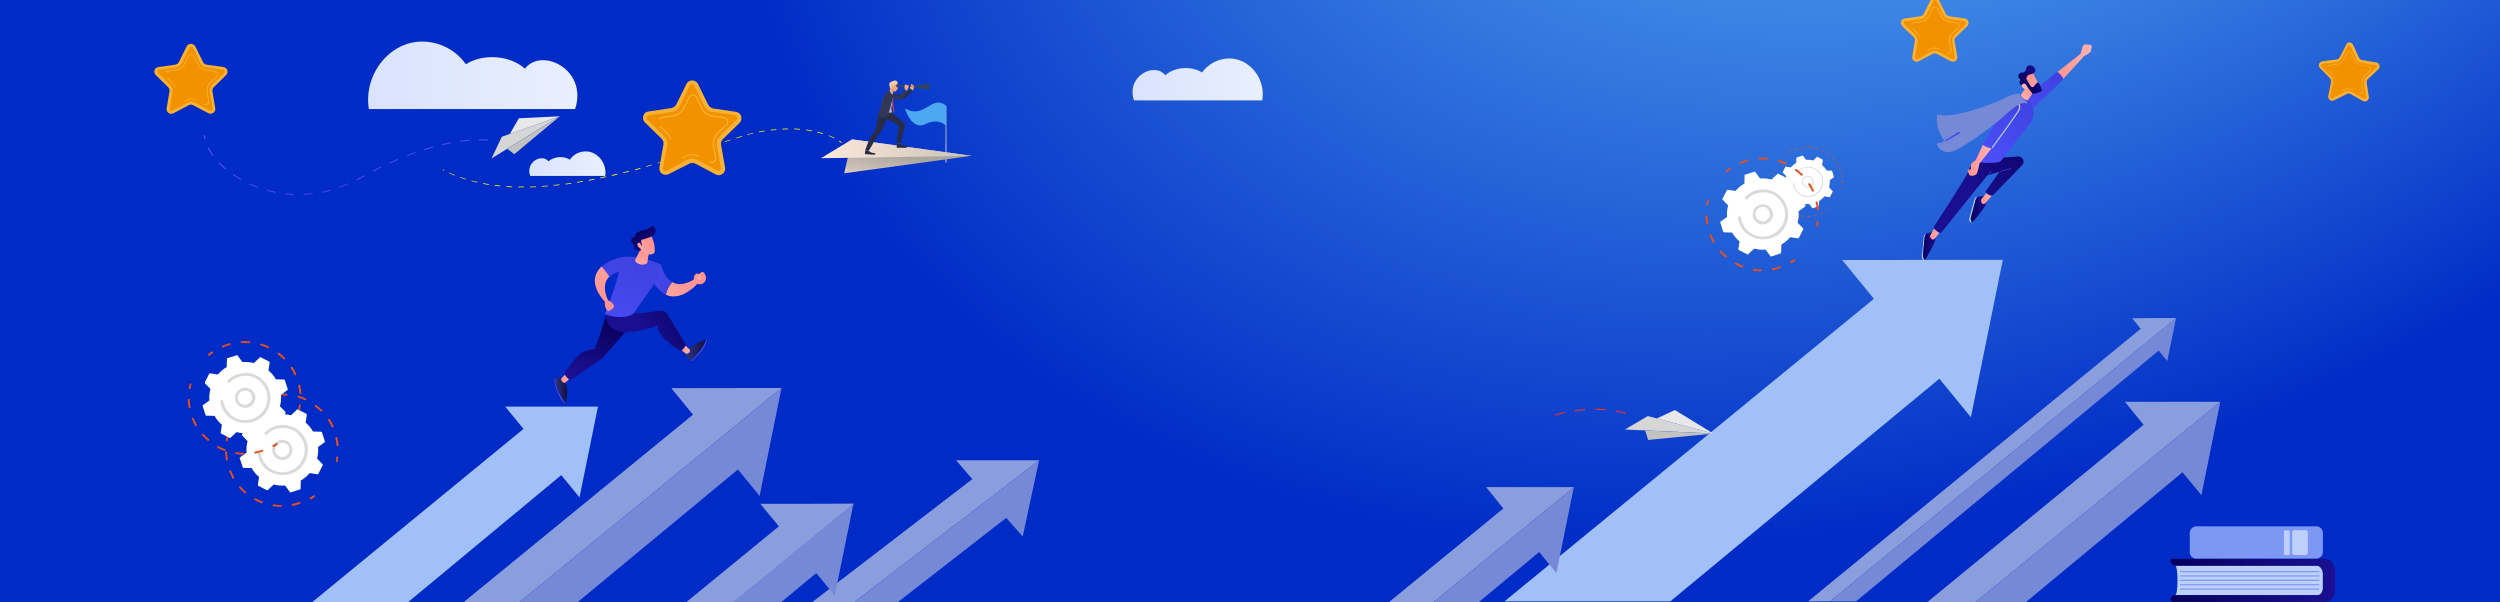 <?xml version="1.0" encoding="utf-8"?>
<!-- Generator: Adobe Illustrator 26.0.2, SVG Export Plug-In . SVG Version: 6.00 Build 0)  -->
<svg version="1.1" id="Layer_1" xmlns="http://www.w3.org/2000/svg" xmlns:xlink="http://www.w3.org/1999/xlink" x="0px" y="0px"
	 viewBox="0 0 1245 300" style="enable-background:new 0 0 1245 300;" xml:space="preserve">
<rect x="0" y="0" width="1245" height="300" fill="#333333" stroke="none"/>
<style type="text/css">
	.st0{clip-path:url(#SVGID_00000134957340903020584210000000589813384873176468_);}
	.st1{fill:url(#SVGID_00000035530606558730397540000003109695348472602770_);}
	.st2{fill:#FCEA10;}
	.st3{fill:#A1C0F7;}
	.st4{fill:#8A9EDD;}
	.st5{fill:#7689D6;}
	.st6{fill:url(#SVGID_00000160183641223364237170000014945770376610993293_);}
	.st7{fill:url(#SVGID_00000074417033248256167940000003539604028809746832_);}
	.st8{fill:url(#SVGID_00000112601049480254191970000017519708640894622884_);}
	.st9{fill:#BDD0FB;}
	.st10{fill:url(#SVGID_00000143596723875519193640000000925794384007168649_);}
	.st11{fill:url(#SVGID_00000002345373242454516670000008526375528453702325_);}
	.st12{fill:url(#SVGID_00000078757553998878895770000009410161082723648410_);}
	.st13{fill:url(#SVGID_00000080173106316251802270000017023689880674422431_);}
	.st14{fill:url(#SVGID_00000067914548105738170980000003369791680150480813_);}
	.st15{fill:url(#SVGID_00000029741082081566109290000014919517831848182153_);}
	.st16{fill:url(#SVGID_00000093895867623632063130000009779964919217104817_);}
	.st17{fill:url(#SVGID_00000096036331767034127120000018197734854388722338_);}
	.st18{fill:url(#SVGID_00000164484240079051387010000010051268709874132157_);}
	.st19{fill:url(#SVGID_00000092445031394049934030000011986720829066956678_);}
	.st20{fill:url(#SVGID_00000129204599526075616240000007052493732375031437_);}
	.st21{fill:url(#SVGID_00000160166642412846176760000017750626245650877854_);}
	.st22{fill:url(#SVGID_00000103977543511158252040000007406194167970283146_);}
	.st23{fill:url(#SVGID_00000111165678648134671070000010102461836065547171_);}
	.st24{fill:url(#SVGID_00000143614181413617958090000002131108315018855819_);}
	.st25{fill:url(#SVGID_00000105427463277397746510000002783455350173088151_);}
	.st26{fill:url(#SVGID_00000125578773251545092400000007568085472459864967_);}
	.st27{fill:#D6D6D6;}
	.st28{fill:#E8E8E8;}
	.st29{fill:#C2C2C2;}
	.st30{fill:url(#SVGID_00000142875725626201648500000013631173072245167502_);}
	.st31{fill:#E6332A;}
	.st32{fill:url(#SVGID_00000134218996149906736940000003269426267279902354_);}
	.st33{fill:#4DA8F2;}
	.st34{fill:url(#SVGID_00000119840532789637242350000006715651337682180250_);}
	.st35{fill:url(#SVGID_00000156551221485513417960000000919874665192948912_);}
	.st36{fill:#EEA886;}
	.st37{fill:#292C47;}
	.st38{fill:#3D416B;}
	.st39{fill:#CFBEB6;}
	.st40{fill:#FCCCA2;}
	.st41{fill:#EDDAD3;}
	.st42{fill:#A77860;}
	.st43{fill:#23263D;}
	.st44{fill:#323657;}
	.st45{fill:#2F4563;}
	.st46{fill:#EFAA88;}
	.st47{fill:#DB9C7C;}
	.st48{fill:#D44040;}
	.st49{fill:url(#SVGID_00000085938619508567260920000011362862122641716098_);}
	.st50{fill:url(#SVGID_00000002344660748504029460000002917765134059167418_);}
	.st51{fill:url(#SVGID_00000052797848637270212600000012550523636924765591_);}
	.st52{fill:url(#SVGID_00000043447974640505088260000008035210503952737718_);}
	.st53{fill:url(#SVGID_00000078732762552709371800000004565713588654818990_);}
	.st54{fill:url(#SVGID_00000170973975845964344150000011661812951579578517_);}
	.st55{fill:url(#SVGID_00000111182117914310485750000017083415266630931078_);}
	.st56{fill:url(#SVGID_00000114051596412881814170000012577534594324564368_);}
	.st57{fill:url(#SVGID_00000171718766440777040530000001625170744118815887_);}
	.st58{fill:url(#SVGID_00000074401239841773002560000005641193705231333040_);}
	.st59{fill:url(#SVGID_00000092436499530137428720000004860059292576431273_);}
	.st60{fill:url(#SVGID_00000004531762710272234680000018390089847942730941_);}
	.st61{fill:url(#SVGID_00000125587186254271609760000004306272740877997977_);}
	.st62{fill:url(#SVGID_00000089542479904568345300000013891363281213300117_);}
	.st63{fill:url(#SVGID_00000165223573164914944190000000263768983080122513_);}
	.st64{fill:url(#SVGID_00000139988833595927061270000008552798383028602241_);}
	.st65{fill:url(#SVGID_00000011747837832211805420000008358051583586965376_);}
	.st66{fill:url(#SVGID_00000170960074438285120450000014582247222296162994_);}
	.st67{fill:#F9B233;}
	.st68{fill:#F39200;}
	.st69{fill:#E94E1B;}
	.st70{fill:#FFFFFF;}
	.st71{fill:#DADADA;}
	.st72{fill:url(#SVGID_00000062183633411365294670000015205631286733916058_);}
	.st73{fill:#7D97F4;}
</style>
<g id="Layer_2_00000018957852691746229940000001439861889715322047_">
	<g id="Слой_1">
		<g>
			<defs>
				<rect id="SVGID_1_" width="1245" height="300"/>
			</defs>
			<clipPath id="SVGID_00000182518214653166524860000003158318122488774041_">
				<use xlink:href="#SVGID_1_"  style="overflow:visible;"/>
			</clipPath>
			<g style="clip-path:url(#SVGID_00000182518214653166524860000003158318122488774041_);">
				
					<radialGradient id="SVGID_00000122708138862589925610000011063982286079548078_" cx="1770.409" cy="285.098" r="700.62" gradientTransform="matrix(-0.76 0.55 0.47 0.5 2197.769 -1360.435)" gradientUnits="userSpaceOnUse">
					<stop  offset="0" style="stop-color:#73D7FF"/>
					<stop  offset="1" style="stop-color:#002BC6"/>
				</radialGradient>
				<rect style="fill:url(#SVGID_00000122708138862589925610000011063982286079548078_);" width="1245" height="300"/>
				<path class="st2" d="M419,71.2c0,0-0.4-0.3-1.2-0.8L418,70c0.8,0.5,1.2,0.8,1.2,0.9L419,71.2z"/>
				<path class="st2" d="M392.5,64c-1,0-1.9,0-2.9,0.1v0.4c1-0.1,2-0.1,2.9-0.1V64z M395.5,64v0.4c1,0,1.9,0.1,2.9,0.2v-0.4
					C397.4,64.1,396.5,64,395.5,64z M386.7,64.3l-2.9,0.3V65l2.9-0.3V64.3z M401.4,64.5v0.4c1,0.1,1.9,0.3,2.9,0.5l0.1-0.4
					C403.3,64.8,402.3,64.6,401.4,64.5L401.4,64.5z M380.8,65c-1,0.2-1.9,0.3-2.9,0.5l0.1,0.4c1-0.2,1.9-0.4,2.9-0.5L380.8,65z
					 M407.1,65.6L407,66c0.9,0.2,1.9,0.5,2.8,0.8l0.1-0.3C409,66.1,408.1,65.8,407.1,65.6z M375,66.2c-0.9,0.2-1.9,0.5-2.9,0.7
					l0.1,0.3c1-0.2,1.9-0.5,2.8-0.7V66.2z M412.8,67.4l-0.1,0.3l2.7,1.2l0.2-0.3C414.6,68.2,413.7,67.8,412.8,67.4z M369.4,67.7
					c-0.9,0.3-1.9,0.6-2.8,0.9l0.1,0.3c1-0.3,1.9-0.6,2.8-0.8L369.4,67.7z M363.7,69.5c-0.9,0.3-1.9,0.6-2.8,0.9l0.1,0.3
					c1-0.3,1.9-0.6,2.8-0.9L363.7,69.5z M358.1,71.3c-0.9,0.3-1.9,0.6-2.8,0.9l0.1,0.3c1-0.3,1.9-0.6,2.8-0.9L358.1,71.3z
					 M352.6,73.1l-2.8,0.9l0.1,0.3l2.8-0.9L352.6,73.1z M347,75c-0.9,0.3-1.9,0.6-2.8,0.9l0.1,0.3c0.9-0.3,1.9-0.6,2.8-0.9L347,75z
					 M341.4,76.8c-0.9,0.3-1.9,0.6-2.8,0.9l0.1,0.3c0.9-0.3,1.9-0.6,2.8-0.9L341.4,76.8z M335.8,78.6c-0.9,0.3-1.9,0.6-2.8,0.9
					l0.1,0.3c0.9-0.3,1.9-0.6,2.8-0.9L335.8,78.6z M330.2,80.3c-0.9,0.3-1.9,0.6-2.8,0.8l0.1,0.3c0.9-0.3,1.9-0.6,2.8-0.8
					L330.2,80.3z M324.5,82c-0.9,0.3-1.9,0.5-2.8,0.8l0.1,0.3c0.9-0.3,1.9-0.5,2.8-0.8L324.5,82z M318.9,83.6
					c-0.9,0.3-1.9,0.5-2.8,0.8l0.1,0.4c0.9-0.2,1.9-0.5,2.8-0.8L318.9,83.6z M220.5,84.3v0.4c0.2,0.1,0.3,0.2,0.5,0.3l0.2-0.3
					C221,84.6,220.7,84.4,220.5,84.3z M313.2,85.1c-0.9,0.2-1.9,0.5-2.9,0.7l0.1,0.4c1-0.2,1.9-0.5,2.9-0.7L313.2,85.1z M223.8,86
					l-0.1,0.3l2.7,1.2l0.1-0.3L223.8,86z M307.5,86.5c-1,0.2-1.9,0.4-2.9,0.7l0.1,0.4c1-0.2,1.9-0.4,2.9-0.7L307.5,86.5z
					 M301.8,87.8l-2.9,0.6l0.1,0.4l2.9-0.6L301.8,87.8z M229.3,88.2l-0.1,0.3c0.9,0.3,1.9,0.6,2.8,0.9l0.1-0.3
					C231.1,88.8,230.2,88.5,229.3,88.2L229.3,88.2z M296,89l-2.9,0.6l0.1,0.4l2.9-0.6L296,89z M234.9,89.9l-0.1,0.3
					c0.9,0.2,1.9,0.5,2.9,0.7l0.1-0.4C236.8,90.4,235.9,90.2,234.9,89.9z M290.2,90.1c-1,0.2-1.9,0.3-2.9,0.5l0.1,0.4
					c1-0.2,1.9-0.3,2.9-0.5L290.2,90.1z M284.5,91.1c-1,0.1-2,0.3-2.9,0.4v0.4c1-0.1,2-0.3,2.9-0.4V91.1z M240.6,91.2l-0.1,0.4
					c0.9,0.2,1.9,0.3,2.9,0.5l0.1-0.4C242.5,91.5,241.5,91.4,240.6,91.2L240.6,91.2z M278.6,91.8l-2.9,0.3v0.4l2.9-0.3V91.8z
					 M246.4,92.1l-0.1,0.4l2.9,0.3v-0.4L246.4,92.1z M272.8,92.4c-1,0.1-2,0.2-2.9,0.2V93c1-0.1,2-0.1,2.9-0.2V92.4z M252.2,92.7
					v0.4c1,0.1,1.9,0.1,2.9,0.2v-0.4C254.1,92.8,253.2,92.7,252.2,92.7L252.2,92.7z M266.9,92.8c-1,0.1-2,0.1-2.9,0.1v0.4
					c1,0,2-0.1,2.9-0.1V92.8z M260.5,92.9h-2.4v0.4h2.9v-0.4H260.5z"/>
				<polygon class="st3" points="251.6,202.5 260.7,213.6 134.8,316.8 182.8,316.8 261.8,251.3 279.5,236.6 288.6,247.7 
					297.8,202.5 				"/>
				<polygon class="st4" points="389.2,193.2 238.7,316.2 210.9,316.2 345.1,206.5 334.3,193.3 				"/>
				<polygon class="st5" points="389.2,193.2 381.6,230.6 378.3,247 371.6,238.8 367.5,233.8 267.9,316.2 238.7,316.2 				"/>
				<polygon class="st4" points="517.5,229.2 404.1,316.2 383.2,316.2 484.2,238.6 476.1,229.2 				"/>
				<polygon class="st5" points="517.5,229.2 511.8,255.6 509.3,267.2 504.2,261.4 501.1,257.9 426.1,316.2 404.1,316.2 				"/>
				<polygon class="st3" points="917.4,129.5 933.2,148.8 877,194.8 864.8,204.8 749.2,299.5 831.8,299.5 912.6,232.6 965.8,188.6 
					981.5,207.8 997.4,129.4 				"/>
				<polygon class="st4" points="1083.7,158.4 911.3,299.5 900.4,299.5 1066.1,163.7 1065.2,162.6 1061.8,158.5 1070.2,158.4 				
					"/>
				<polygon class="st5" points="1083.7,158.4 1083,161.7 1079.3,179.8 1075,174.6 924.3,299.5 911.3,299.5 				"/>
				<polygon class="st4" points="425.4,250.8 345.5,316.2 321.8,316.2 387.9,262.1 385.9,259.7 378.6,250.9 396.6,250.9 				"/>
				<polygon class="st5" points="425,250.8 423.6,257.9 415.7,296.6 406.5,285.4 369.3,316.2 345.1,316.2 				"/>
				<polygon class="st4" points="1105.7,200.1 983,300.5 959,300.5 1067.5,211.5 1059.5,201.7 1058.2,200.1 1061.4,200.1 
					1097.7,200.1 				"/>
				<polygon class="st5" points="1105.7,200.1 1096.3,246.6 1086.9,235.2 1008.1,300.5 983,300.5 				"/>
				<g id="_1">
					
						<linearGradient id="SVGID_00000116926807773192399480000010094730159779422378_" gradientUnits="userSpaceOnUse" x1="183.319" y1="-528.299" x2="287.538" y2="-528.299" gradientTransform="matrix(1 0 0 -1 0 -490.8)">
						<stop  offset="0" style="stop-color:#DAE3FE"/>
						<stop  offset="1" style="stop-color:#E9EFFD"/>
					</linearGradient>
					<path style="fill:url(#SVGID_00000116926807773192399480000010094730159779422378_);" d="M210.5,20.7
						c8.6,0.1,16.6,4.3,21.5,11.3c8.5-5.5,22.1-4.5,29.4,2.2c8.4-10.9,31.5,0.5,25,20.1H183.7C180.9,37.3,193.9,20.5,210.5,20.7z"/>
					
						<linearGradient id="SVGID_00000004545867540419970730000003366332045336377734_" gradientUnits="userSpaceOnUse" x1="564.007" y1="-530.35" x2="628.878" y2="-530.35" gradientTransform="matrix(1 0 0 -1 0 -490.8)">
						<stop  offset="0" style="stop-color:#DAE3FE"/>
						<stop  offset="1" style="stop-color:#E9EFFD"/>
					</linearGradient>
					<path style="fill:url(#SVGID_00000004545867540419970730000003366332045336377734_);" d="M612,29.1c-5.3,0.1-10.3,2.7-13.4,7
						c-5.3-3.4-13.8-2.8-18.3,1.4c-5.2-6.8-19.6,0.3-15.6,12.5h63.9C630.5,39.4,622.4,29,612,29.1z"/>
					
						<linearGradient id="SVGID_00000176016241582198972010000008935772162754207623_" gradientUnits="userSpaceOnUse" x1="263.575" y1="-572.299" x2="301.532" y2="-572.299" gradientTransform="matrix(1 0 0 -1 0 -490.8)">
						<stop  offset="0" style="stop-color:#DAE3FE"/>
						<stop  offset="1" style="stop-color:#E9EFFD"/>
					</linearGradient>
					<path style="fill:url(#SVGID_00000176016241582198972010000008935772162754207623_);" d="M291.6,75.4c-3.1,0-6,1.5-7.8,4.1
						c-3.4-2-7.6-1.6-10.7,0.8c-3.1-3.9-11.5,0.2-9.1,7.3h37.4C302.4,81.4,297.6,75.3,291.6,75.4z"/>
				</g>
				<path class="st9" d="M958.4,118.9c0.1-0.9,0.4-1.7,0.8-2.4c-0.8,0.3-1.2,0.9-1.3,2.6c-0.2,2-0.6,7.3-0.8,8.5
					c-0.1,0.8,0.2,1.6,0.8,2.1c0.1,0.1,0.3,0.1,0.5-0.1c-0.4-0.5-0.7-1.1-0.8-1.7C957.5,127,958.2,121.5,958.4,118.9z"/>
				
					<linearGradient id="SVGID_00000015330583324935692130000017795733689519552148_" gradientUnits="userSpaceOnUse" x1="957.63" y1="-613.2" x2="963.9" y2="-613.2" gradientTransform="matrix(1 0 0 -1 0 -490.8)">
					<stop  offset="0" style="stop-color:#09005D"/>
					<stop  offset="1" style="stop-color:#1A0F91"/>
				</linearGradient>
				<path style="fill:url(#SVGID_00000015330583324935692130000017795733689519552148_);" d="M963.8,117.3l-1.5-1.9
					c-0.8,0.4-1.7,0.7-2.6,0.9c-0.2,0-0.3,0.1-0.5,0.1c-0.5,0.7-0.8,1.5-0.8,2.4c-0.2,2.6-0.9,8.2-0.7,8.9c0.1,0.6,0.4,1.2,0.8,1.7
					c0.7-0.6,1.2-1.4,1.5-2.2c1.3-2.2,2.5-4.5,3.6-6.9C963.9,119.3,964,118.3,963.8,117.3z"/>
				<path class="st9" d="M983.6,100.2c0.2-0.8,0.6-1.6,1.2-2.3c-0.9,0.1-1.3,0.7-1.8,2.3c-0.6,1.9-1.8,7.1-2.2,8.3
					c-0.3,0.8-0.1,1.6,0.4,2.2c0.1,0.2,0.3,0.1,0.6,0c-0.3-0.5-0.5-1.2-0.5-1.8C981.4,108.1,983,102.7,983.6,100.2z"/>
				
					<linearGradient id="SVGID_00000023270452564379334450000005644201761487624367_" gradientUnits="userSpaceOnUse" x1="981.44" y1="-594.9" x2="989.27" y2="-594.9" gradientTransform="matrix(1 0 0 -1 0 -490.8)">
					<stop  offset="0" style="stop-color:#09005D"/>
					<stop  offset="1" style="stop-color:#1A0F91"/>
				</linearGradient>
				<path style="fill:url(#SVGID_00000023270452564379334450000005644201761487624367_);" d="M989.3,99.6l-1.1-2.1
					c-0.9,0.2-1.9,0.4-2.8,0.4h-0.5c-0.6,0.6-1.1,1.4-1.2,2.3c-0.6,2.6-2.2,7.9-2.2,8.7c0,0.6,0.2,1.3,0.5,1.8
					c0.7-0.5,1.4-1.2,1.9-1.9c0.9-1.2,3.9-4.8,4.7-6.2C989.1,101.7,989.3,100.6,989.3,99.6z"/>
				
					<linearGradient id="SVGID_00000170987791806753003530000017514277683632185512_" gradientUnits="userSpaceOnUse" x1="1024.24" y1="-521.501" x2="1041.61" y2="-521.501" gradientTransform="matrix(1 0 0 -1 0 -490.8)">
					<stop  offset="0" style="stop-color:#FF928E"/>
					<stop  offset="1" style="stop-color:#FEB3B1"/>
				</linearGradient>
				<path style="fill:url(#SVGID_00000170987791806753003530000017514277683632185512_);" d="M1024.4,36l11.5-9
					c0.1,0,0.1-0.1,0.2-0.2l1.2-4c0-0.1,0.1-0.2,0.2-0.2l0.8-0.5c0.1,0,0.2-0.1,0.3,0l2.5,0.2c0.2,0,0.4,0.2,0.4,0.4l0.2,1.1
					c0,0.1,0,0.2-0.1,0.3l-0.3,0.5c-0.1,0.2-0.1,0.3,0,0.5l0,0c0.1,0.2,0.1,0.4-0.1,0.5c-0.8,1-1.9,1.7-3.1,2.2
					c-0.1,0-0.1,0.1-0.2,0.1l-10.3,11.3c-0.1,0.2-0.4,0.2-0.5,0.1c0,0,0,0-0.1-0.1l-2.5-2.5c-0.2-0.1-0.3-0.4-0.2-0.6
					C1024.3,36.1,1024.4,36,1024.4,36z"/>
				
					<linearGradient id="SVGID_00000132774578739725657900000007518203991950252443_" gradientUnits="userSpaceOnUse" x1="1022.182" y1="-527.641" x2="1002.513" y2="-560.402" gradientTransform="matrix(1 0 0 -1 0 -490.8)">
					<stop  offset="0" style="stop-color:#4042E2"/>
					<stop  offset="1" style="stop-color:#4F52FF"/>
				</linearGradient>
				<path style="fill:url(#SVGID_00000132774578739725657900000007518203991950252443_);" d="M1007.5,49.8l16.4-13.7
					c0.3-0.3,0.8-0.3,1.1,0c0.9,0.8,1.7,1.7,2.4,2.7c0.2,0.4,0.1,0.8-0.2,1.1l-17,16.2L1007.5,49.8z"/>
				
					<linearGradient id="SVGID_00000178926333512053333130000011328865407227548040_" gradientUnits="userSpaceOnUse" x1="961.18" y1="-606.79" x2="966.86" y2="-606.79" gradientTransform="matrix(1 0 0 -1 0 -490.8)">
					<stop  offset="0" style="stop-color:#FF928E"/>
					<stop  offset="1" style="stop-color:#FEB3B1"/>
				</linearGradient>
				<path style="fill:url(#SVGID_00000178926333512053333130000011328865407227548040_);" d="M963.8,112.7c-0.2,0.3-2.1,3.7-2.5,4.4
					c-0.1,0.1-0.1,0.3-0.1,0.4c-0.1,0.6,0.2,1.3,0.8,1.6c0.5,0.3,1.1,0.2,1.5-0.2l3.4-4.4L963.8,112.7z"/>
				
					<linearGradient id="SVGID_00000161594361795464718270000015337420190228181175_" gradientUnits="userSpaceOnUse" x1="986.55" y1="-589.15" x2="992.28" y2="-589.15" gradientTransform="matrix(1 0 0 -1 0 -490.8)">
					<stop  offset="0" style="stop-color:#FF928E"/>
					<stop  offset="1" style="stop-color:#FEB3B1"/>
				</linearGradient>
				<path style="fill:url(#SVGID_00000161594361795464718270000015337420190228181175_);" d="M990,95.1c-0.3,0.3-2.7,3.3-3.2,4
					c-0.1,0.1-0.2,0.2-0.2,0.4c-0.2,0.6,0,1.3,0.5,1.8c0.4,0.4,1.1,0.4,1.5,0l3.6-4.2L990,95.1z"/>
				
					<linearGradient id="SVGID_00000121971898720568626280000006374430918372960686_" gradientUnits="userSpaceOnUse" x1="1017.953" y1="-550.453" x2="980.833" y2="-586.353" gradientTransform="matrix(1 0 0 -1 0 -490.8)">
					<stop  offset="0" style="stop-color:#09005D"/>
					<stop  offset="1" style="stop-color:#1A0F91"/>
				</linearGradient>
				<path style="fill:url(#SVGID_00000121971898720568626280000006374430918372960686_);" d="M994.6,79.1c0-0.9,5.4-0.6,10.1-1.2
					c1.4-0.2,2.8,0.8,3,2.3c0.1,0.8-0.2,1.7-0.8,2.2l-14.3,14.7c-0.3,0.3-0.8,0.4-1.2,0.3c-0.8-0.2-1.5-0.6-2.1-1.1
					c-0.4-0.3-0.5-1-0.2-1.4l6.6-9.3l-6,1.7L967,115.5c-0.3,0.5-1,0.6-1.5,0.3c-0.8-0.5-1.6-1.1-2.2-1.8c-0.3-0.4-0.3-0.9-0.1-1.3
					c2.5-3.8,16.1-24.7,16.8-26.9c0.7-2.4,3.3-6.8,5.8-6.9S994.6,79.1,994.6,79.1z"/>
				
					<linearGradient id="SVGID_00000034053466431482189170000005402336367234688646_" gradientUnits="userSpaceOnUse" x1="998.52" y1="-575.65" x2="992.53" y2="-580.83" gradientTransform="matrix(1 0 0 -1 0 -490.8)">
					<stop  offset="0" style="stop-color:#4042E2"/>
					<stop  offset="1" style="stop-color:#4F52FF"/>
				</linearGradient>
				<path style="fill:url(#SVGID_00000034053466431482189170000005402336367234688646_);" d="M996.1,85.5c-0.1,0-0.1-0.1-0.2-0.1
					s0-0.2,0.1-0.2l5.4-1.4c0.1,0,0.2,0,0.2,0.1s0,0.2-0.1,0.2L996.1,85.5z"/>
				
					<linearGradient id="SVGID_00000114039122323446337060000011713856559163275166_" gradientUnits="userSpaceOnUse" x1="991.587" y1="-576.028" x2="988.377" y2="-580.628" gradientTransform="matrix(1 0 0 -1 0 -490.8)">
					<stop  offset="0" style="stop-color:#4042E2"/>
					<stop  offset="1" style="stop-color:#4F52FF"/>
				</linearGradient>
				<path style="fill:url(#SVGID_00000114039122323446337060000011713856559163275166_);" d="M990.3,87L990.3,87
					c-0.2-0.1-0.2-0.2-0.1-0.2l1.3-1.5c0.1-0.1,0.2-0.1,0.2,0s0.1,0.2,0,0.2l-1.3,1.5H990.3z"/>
				
					<linearGradient id="SVGID_00000156586412088123760480000017150635574739478923_" gradientUnits="userSpaceOnUse" x1="1012.551" y1="-544.151" x2="978.971" y2="-572.551" gradientTransform="matrix(1 0 0 -1 0 -490.8)">
					<stop  offset="0" style="stop-color:#4042E2"/>
					<stop  offset="1" style="stop-color:#4F52FF"/>
				</linearGradient>
				<path style="fill:url(#SVGID_00000156586412088123760480000017150635574739478923_);" d="M1010.2,49.5c1.8,2.2,2.7,5.1,2.4,7.9
					c-0.2,1.5-0.7,2.8-1.6,4L996.6,80c-0.3,0.4-0.8,0.7-1.4,0.8c-2.1,0.3-7.7,0.8-11.7-0.6c-0.3-0.1-0.4-0.4-0.3-0.7
					c0,0,0-0.1,0-0.1l13.1-23l7.9-9.2C1006.5,46.5,1008.9,47.5,1010.2,49.5z"/>
				<path class="st9" d="M992.3,73.8c-0.1,0-0.2,0-0.2-0.1c-0.2-0.1-0.2-0.3-0.1-0.5s12.5-16.8,13.3-18.9c0.8-1.8-1-3.2-1.1-3.3
					s-0.2-0.3-0.1-0.5s0.3-0.2,0.5-0.1c1.3,0.9,1.8,2.6,1.3,4.1c-0.9,2.1-12.9,18.3-13.4,19C992.5,73.8,992.4,73.8,992.3,73.8z"/>
				
					<linearGradient id="SVGID_00000036942148312210794570000015793871833923397804_" gradientUnits="userSpaceOnUse" x1="979.83" y1="-570.675" x2="991.83" y2="-570.675" gradientTransform="matrix(1 0 0 -1 0 -490.8)">
					<stop  offset="0" style="stop-color:#FF928E"/>
					<stop  offset="1" style="stop-color:#FEB3B1"/>
				</linearGradient>
				<path style="fill:url(#SVGID_00000036942148312210794570000015793871833923397804_);" d="M987.4,72.2c1.3,0.8,2.8,1.4,4.4,1.7
					l-6,7.5c0,0-0.9,4.9-1.7,5.5s-3,1.1-3.5,0c-0.3-0.7-0.6-1.5-0.8-2.3c0,0,0.4-0.6,1,0.5V84c0,0,0.9,0.4,0.9,1.2
					c0,0-0.8-3.1,0.5-4.2c0.5-0.5,1.1-0.9,1.7-1.2L987.4,72.2z"/>
				<path class="st5" d="M965,71.4c-0.3,0.1-0.5,0.4-0.4,0.7c0,0,0,0,0,0c1.1,2.7,4.1,4.2,7,3.5c5.4-1.2,21.9-13.7,25.7-17.2
					s8.7-7.7,11.1-7.1s1-0.8-0.7-1.9s-2.3-2.8-1-2.5c0,0-3-1-7.6,1.6s-26.5,11-33.8,8.5c-0.2-0.1-0.5,0-0.6,0.2c0,0,0,0.1,0,0.2
					c-0.3,1.7-0.7,6.9,3.6,12.8C967.3,70.8,966.2,71.2,965,71.4z"/>
				
					<linearGradient id="SVGID_00000114054307547422673960000017101526809123671204_" gradientUnits="userSpaceOnUse" x1="974.827" y1="-555.667" x2="969.757" y2="-561.947" gradientTransform="matrix(1 0 0 -1 0 -490.8)">
					<stop  offset="0" style="stop-color:#4042E2"/>
					<stop  offset="1" style="stop-color:#4F52FF"/>
				</linearGradient>
				<path style="fill:url(#SVGID_00000114054307547422673960000017101526809123671204_);" d="M968.9,70.4c-0.1,0-0.2-0.1-0.3-0.2
					c-0.1-0.2,0-0.4,0.1-0.5c2.3-1.2,4.5-2.5,6.7-4c0.2-0.1,0.4-0.1,0.5,0.1c0.1,0.2,0.1,0.3,0,0.5c-1.2,1-6.6,3.9-6.8,4.1H968.9z"
					/>
				
					<linearGradient id="SVGID_00000091730525698314326140000015832029822530456478_" gradientUnits="userSpaceOnUse" x1="1012.071" y1="-533.621" x2="1006.691" y2="-541.471" gradientTransform="matrix(1 0 0 -1 0 -490.8)">
					<stop  offset="0" style="stop-color:#FF928E"/>
					<stop  offset="1" style="stop-color:#FEB3B1"/>
				</linearGradient>
				<path style="fill:url(#SVGID_00000091730525698314326140000015832029822530456478_);" d="M1010.9,40.8l-4.3,6.1
					c-0.3,0.4-0.2,0.9,0.1,1.3c0.7,0.8,1.6,1.4,2.6,1.7c0.3,0.1,0.6,0,0.8-0.3l2.3-3.5C1012.5,46,1012.9,40.5,1010.9,40.8z"/>
				
					<linearGradient id="SVGID_00000036973398380817480910000014764023681266348964_" gradientUnits="userSpaceOnUse" x1="-3401.658" y1="1216.623" x2="-3410.708" y2="1204.653" gradientTransform="matrix(0.685 -0.728 -0.728 -0.685 4228.463 -1605.796)">
					<stop  offset="0" style="stop-color:#FF928E"/>
					<stop  offset="1" style="stop-color:#FEB3B1"/>
				</linearGradient>
				<path style="fill:url(#SVGID_00000036973398380817480910000014764023681266348964_);" d="M1012.1,35.8c0.1,0.1,3.7,7.1,3.7,7.1
					l-4,2l-4.4-6.2C1007.4,38.7,1010.7,34.4,1012.1,35.8z"/>
				
					<linearGradient id="SVGID_00000091716065822289671410000014672206474812788664_" gradientUnits="userSpaceOnUse" x1="-3408.694" y1="1213.784" x2="-3397.884" y2="1213.784" gradientTransform="matrix(0.685 -0.728 -0.728 -0.685 4228.463 -1605.796)">
					<stop  offset="0" style="stop-color:#09005D"/>
					<stop  offset="1" style="stop-color:#1A0F91"/>
				</linearGradient>
				<path style="fill:url(#SVGID_00000091716065822289671410000014672206474812788664_);" d="M1009.2,39.4l2,3.4l0.1,0.1
					c0.2,0.2,1.1,0.9,1.7,0c0.4-0.7,0.9-1.3,1.6-1.7c0.3-0.2,0.7,0,0.9,0.3c0.5,1.1,1,2.2,1.4,3.3c0.1,0.3-0.1,0.7-0.4,0.8
					c-1.3,0.5-2.6,0.9-3.9,1.1c-0.2,0-0.5-0.1-0.6-0.3c-0.6-0.8-2.4-3.2-3-3.8s-1.6-0.3-2-0.2c-0.2,0-0.4,0-0.5-0.1
					c-0.7-0.3-1-1.1-0.7-1.8c0.1-0.1,0.1-0.3,0.2-0.4c0.2-0.3,0.1-0.7-0.2-0.9c0,0,0,0,0,0c-0.7-0.3-0.9-1.2-0.6-1.8
					c0-0.1,0.1-0.1,0.1-0.2c0.4-0.8,1.3-1.3,2.2-1.1c0.3,0,0.6-0.1,0.7-0.4c0-0.1,0.2-0.2,0.3-0.3c0.3-0.1,0.6-0.4,0.5-0.7
					c-0.2-0.8,0.2-1.5,0.9-1.9c1.8-1,3.3,0.6,3.7,1.9s-1.6,2.3-2.8,2.4c-0.9,0.1-1.4,1.1-1.6,1.6
					C1009.1,38.9,1009.1,39.2,1009.2,39.4z"/>
				
					<linearGradient id="SVGID_00000138552542718924051400000010774827569137059510_" gradientUnits="userSpaceOnUse" x1="-3414.964" y1="1207.173" x2="-3407.704" y2="1214.613" gradientTransform="matrix(0.685 -0.728 -0.728 -0.685 4228.463 -1605.796)">
					<stop  offset="0" style="stop-color:#FF928E"/>
					<stop  offset="1" style="stop-color:#FEB3B1"/>
				</linearGradient>
				<path style="fill:url(#SVGID_00000138552542718924051400000010774827569137059510_);" d="M1009.8,43.8c0,0-0.8-2.3-1.8-2.2
					s-1.8,1.1-0.5,2.2C1009,45.2,1009.8,43.8,1009.8,43.8z"/>
				
					<linearGradient id="SVGID_00000137834331448715409960000007526088291559563965_" gradientUnits="userSpaceOnUse" x1="1040.393" y1="-505.06" x2="1041.013" y2="-494.66" gradientTransform="matrix(1 0 0 -1 0 -490.8)">
					<stop  offset="0" style="stop-color:#FF928E"/>
					<stop  offset="1" style="stop-color:#FEB3B1"/>
				</linearGradient>
				<path style="fill:url(#SVGID_00000137834331448715409960000007526088291559563965_);" d="M1038.8,25.5L1038.8,25.5
					c-0.1,0-0.1,0-0.1-0.1c0,0,0.6-1.1,1.3-0.9s0.7,0.1,0.7,0.1h0.1v0.1c-0.3,0.1-0.6,0-0.9-0.1
					C1039.4,24.5,1038.9,25.5,1038.8,25.5z"/>
				<polygon class="st27" points="278.8,57.9 244.8,78.9 249.9,68.1 				"/>
				<polygon class="st28" points="278.8,57.9 258.4,58.9 253.9,66.7 				"/>
				<polygon class="st29" points="252.6,74.1 256.1,76.8 278.8,57.9 				"/>
				<polygon class="st27" points="853.2,215.9 809.2,213.9 820.6,207.2 				"/>
				<polygon class="st28" points="853.2,215.9 834.1,204.2 825.1,208.4 				"/>
				<polygon class="st29" points="819.3,214.4 820.8,219.1 853.2,215.9 				"/>
				
					<linearGradient id="SVGID_00000052071463128256700690000005269701724673494448_" gradientUnits="userSpaceOnUse" x1="-1190.379" y1="-233.954" x2="-1184.218" y2="-198.669" gradientTransform="matrix(0.957 -0.289 -0.289 -0.957 1247.534 -473.267)">
					<stop  offset="0" style="stop-color:#4042E2"/>
					<stop  offset="1" style="stop-color:#4F52FF"/>
				</linearGradient>
				<path style="fill:url(#SVGID_00000052071463128256700690000005269701724673494448_);" d="M101.4,67.3c0.1,0.7,0.2,1.3,0.4,2
					l0.6-0.1c-0.2-0.7-0.3-1.4-0.4-2.1L101.4,67.3z M103.9,73.4l-0.5,0.3c0.7,1.4,1.5,2.7,2.4,4l0.5-0.3
					C105.4,76,104.6,74.7,103.9,73.4z M109.2,80.8l-0.4,0.4c1.1,1.1,2.2,2.2,3.4,3.2l0.4-0.4C111.4,82.9,110.3,81.9,109.2,80.8z
					 M116.3,86.7l-0.3,0.5c1.3,0.9,2.6,1.7,3.9,2.5l0.3-0.5C118.8,88.4,117.5,87.6,116.3,86.7z M124.2,91.3l-0.2,0.5
					c1.4,0.6,2.8,1.2,4.3,1.8l0.2-0.5C127.1,92.5,125.6,91.9,124.2,91.3z M132.9,94.4l-0.1,0.6c1.5,0.4,3,0.8,4.5,1.1l0.1-0.6
					C135.8,95.2,134.3,94.8,132.9,94.4L132.9,94.4z M211.2,74.2l0.2,0.6c1.5-0.5,3-0.9,4.4-1.3l-0.2-0.6
					C214.2,73.3,212.7,73.8,211.2,74.2L211.2,74.2z M206.8,75.7c-1.4,0.5-2.9,1.1-4.3,1.6l0.2,0.5c1.4-0.6,2.9-1.1,4.3-1.6
					L206.8,75.7z M220.1,71.8l0.1,0.6c1.5-0.4,3-0.7,4.5-1l-0.1-0.6C223.1,71.1,221.6,71.4,220.1,71.8L220.1,71.8z M198.1,79.1
					c-1.4,0.6-2.8,1.2-4.2,1.9l0.2,0.5c1.4-0.6,2.8-1.3,4.2-1.9L198.1,79.1z M229.2,70l0.1,0.6c1.6-0.2,3.1-0.4,4.6-0.5l-0.1-0.6
					C232.3,69.6,230.8,69.8,229.2,70z M141.9,96.2l-0.1,0.6c1.5,0.2,3.1,0.3,4.6,0.4v-0.6C144.9,96.5,143.4,96.4,141.9,96.2z
					 M189.7,82.9c-1.4,0.7-2.8,1.4-4.1,2.1l0.3,0.5c1.4-0.7,2.8-1.4,4.1-2.1L189.7,82.9z M238.4,69.3v0.6c1.5,0,3.1,0,4.6,0.2
					l0.1-0.6C243,69.5,241.4,69.3,238.4,69.3z M181.5,87.2c-0.7,0.4-1.4,0.8-2.1,1.1c-0.7,0.4-1.3,0.7-2,1.1l0.3,0.5
					c0.7-0.3,1.4-0.7,2-1.1c0.7-0.4,1.4-0.8,2.1-1.1L181.5,87.2z M151.1,96.5v0.6c1.5-0.1,3.1-0.2,4.6-0.4l-0.1-0.6
					C154.1,96.3,152.6,96.5,151.1,96.5z M173.3,91.3c-1.4,0.6-2.9,1.2-4.3,1.7l0.2,0.5c1.4-0.5,2.9-1.1,4.3-1.7L173.3,91.3z
					 M160.2,95.5l0.1,0.6c1.5-0.3,3-0.7,4.5-1.1l-0.1-0.6C163.2,94.8,161.7,95.2,160.2,95.5z"/>
				<path class="st31" d="M794.5,203.5v0.6c1.7,0,3.4,0.1,5.1,0.2v-0.6C797.9,203.6,796.2,203.5,794.5,203.5z M789.4,203.7
					c-1.7,0.1-3.4,0.3-5.1,0.5l0.1,0.6c1.7-0.2,3.4-0.4,5-0.5V203.7z M804.7,204.4l-0.1,0.6c1.7,0.2,3.3,0.6,4.9,1.2l0.2-0.6
					C808.1,205,806.4,204.6,804.7,204.4z M779.3,205.1l-5,1.2l0.2,0.6c1.6-0.4,3.3-0.9,4.9-1.2L779.3,205.1z"/>
				
					<linearGradient id="SVGID_00000088832483690401210340000010548324829023662014_" gradientUnits="userSpaceOnUse" x1="465.909" y1="-561.889" x2="477.149" y2="-552.709" gradientTransform="matrix(1 0 0 -1 0 -490.8)">
					<stop  offset="0" style="stop-color:#FFE9D9"/>
					<stop  offset="1" style="stop-color:#ABA69F"/>
				</linearGradient>
				
					<rect x="470.9" y="52.8" style="fill:url(#SVGID_00000088832483690401210340000010548324829023662014_);" width="0.4" height="28.1"/>
				<path class="st33" d="M471.2,52.8c0,0-2.7-3.4-7.5-0.6s-7.5,4.7-13,1.9c0,0,3.3,11.2,10.2,7.7s10.3,1,10.3,1
					S471.2,52.8,471.2,52.8z"/>
				
					<linearGradient id="SVGID_00000012458653608995422340000010986736397254894768_" gradientUnits="userSpaceOnUse" x1="1341.482" y1="-330.392" x2="1341.692" y2="-307.312" gradientTransform="matrix(0.991 0.136 0.136 -0.991 -834.779 -408.638)">
					<stop  offset="0" style="stop-color:#FFE9D9"/>
					<stop  offset="1" style="stop-color:#ABA69F"/>
				</linearGradient>
				<polygon style="fill:url(#SVGID_00000012458653608995422340000010986736397254894768_);" points="483.9,77.6 420.4,86.3 
					424.3,69.4 				"/>
				
					<linearGradient id="SVGID_00000043419338103173448350000006827859375070126241_" gradientUnits="userSpaceOnUse" x1="1298.281" y1="-308.219" x2="1372.521" y2="-308.219" gradientTransform="matrix(0.991 0.136 0.136 -0.991 -834.779 -408.638)">
					<stop  offset="0" style="stop-color:#FFE9D9"/>
					<stop  offset="1" style="stop-color:#C7C1B9"/>
				</linearGradient>
				<polygon style="fill:url(#SVGID_00000043419338103173448350000006827859375070126241_);" points="424.3,69.4 483.9,77.6 
					408.8,78.8 				"/>
				<path class="st36" d="M453.5,44.4c-0.1-0.3-0.2-0.5-0.3-0.8c0-0.3,0-0.5,0.1-0.8c0.1-0.3,0.4-0.8,0.5-0.8s0.1-0.1,0.3,0
					s0.3,0.2,0.3,0.2c0.1,0,0.2,0,0.3,0.1c0.1,0,0.2,0.1,0.3,0.2c0.1,0,0.2,0.1,0.3,0.2c0,0-0.1,0.3,0,0.4c-0.1,0.5-0.2,0.9-0.4,1.4
					C454.8,44.5,454.5,45.2,453.5,44.4z"/>
				<path class="st36" d="M454.8,44.4c-0.2,0.4-0.5,0.8-0.9,1.1c-0.7,0.5-0.6-0.6-0.6-0.6c0.1-0.2,0.2-0.4,0.3-0.6
					C453.6,44.2,454.8,44.4,454.8,44.4z"/>
				<path class="st37" d="M450.4,49c0.9-0.3,4.2-4,4.2-4l-1.2-0.7c-0.8,0.9-1.7,1.7-2.7,2.5c-0.4,0.2-0.9,0.3-1.3,0.4
					c-0.1,0-3.1-0.2-3.4-0.3c-0.6-0.3-1.2-0.4-1.9-0.4c-0.4,0-0.8,0.3-0.9,0.7c-0.1,1.6,2.4,1.6,2.4,1.6S449.2,49.5,450.4,49z"/>
				<path class="st37" d="M448.3,71.7c0,0,0.9,0.5,1.3,0.7s2,0.2,2.1,0.4s0.1,0.6-0.1,0.7c-0.9,0.1-1.9,0.2-2.8,0.1
					c-0.6-0.1-1.8,0.1-2.1,0s-0.1-1.5,0-1.8S448.3,71.7,448.3,71.7z"/>
				<path class="st38" d="M448.3,71.1v0.6c-0.5,0.1-1.1,0.1-1.6,0.1l0.1-0.6L448.3,71.1z"/>
				<path class="st37" d="M432.6,75.1c0.4,0.3,0.8,0.6,1.2,0.8c0.4,0.2,1.9,0.4,2.1,0.5s0.1,0.6-0.2,0.6c-0.9,0.1-1.9,0-2.8-0.1
					c-0.7-0.1-1.4-0.1-2.1-0.1c-0.2-0.1,0-1.5,0.1-1.8S432.6,75.1,432.6,75.1z"/>
				<path class="st38" d="M432.7,74.5l-0.1,0.6c-0.5,0.1-1,0-1.5-0.1l0.1-0.6L432.7,74.5z"/>
				<path class="st37" d="M442.4,56.9c-0.1,0.4-0.4,1.2-0.7,2c-0.1,0.2-0.1,0.4-0.2,0.6c-0.4,1.2-0.8,2.2-0.8,2.2
					c-0.6,1.4-2.1,4.4-2.8,5c-1,0.7-5.1,8.2-5.1,8.2l-1.9-0.2c0,0,2-5.6,2.9-6.9s2.5-3.2,2.6-4.7c0.1-1,0.7-4,0.7-4
					c0.4-2,1.2-3.9,2.2-5.6C439.6,53,442.4,56.9,442.4,56.9z"/>
				<path class="st37" d="M444.4,56.5c2,1.5,4,3,5.9,4.7c0.4,0.8,0.4,1.7,0.1,2.5c-0.1,0.4-1.8,6.9-1.8,7.5c0,0-1.6,0.4-2-0.1
					c0,0,0.6-6.2,0.9-7.4s-1.4-2.1-2.4-2.6s-6.2-3-6.1-4l0.2-1.4C439.2,55.7,440.1,55,444.4,56.5z"/>
				<path class="st39" d="M444.3,46c0.3,0.9,0.5,1.8,0.6,2.7c-0.2,1.5-0.6,3-1,4.5c-0.1,1.1,0.1,2.2,0.5,3.3l-5.4,1
					c0,0-0.1-1.6-0.1-3.4c0-1.5,0.3-3,0.8-4.5c0.5-1.9,1.8-3.5,3.4-4.5L444.3,46z"/>
				<path class="st36" d="M446.8,41.8c0,0,0.5,0.9,0.2,1s0.2,1,0.3,1.2s-0.4,0.2-0.5,0.3s-0.4,1.2-0.7,1.3c-0.9-0.1-1.7-0.4-2.3-1
					c-0.5-1-0.7-2.2-0.5-3.3C443.6,40.5,445.9,40.2,446.8,41.8z"/>
				<path class="st36" d="M445.1,45.3c0,0.1,0,0.1-0.1,0.2c0,0.1,0,0.1-0.1,0.2s0,0.1-0.1,0.2c-0.2,0.4-0.3,0.9-0.4,1.1
					c0,0.5-1.3-1.9-1.3-1.9c0.4-0.9,0.7-1.9,1-2.9C444.6,40.8,445.1,45.3,445.1,45.3z"/>
				<path class="st40" d="M446.9,42c0.3-0.6,0.1-1.3-0.4-1.7c-0.9-0.7-2.6,0.5-2.8,0.6s-1.2,0.1-0.7,2c0.1,0.5,0.3,1.1,0.5,1.6
					l0.5-1c0.3-0.1,0.7-0.2,1-0.2c0,0-0.3-0.8,0.2-1S446.4,41.8,446.9,42z"/>
				<path class="st36" d="M444.5,42.8c0-0.1-0.2-0.6-0.6-0.3s0.3,1.2,0.4,1.2S444.9,43.8,444.5,42.8z"/>
				<path class="st41" d="M443.3,45c0.4,0.7,0.8,1.3,1.4,1.8l-0.2,0.9l-1.5-2.5L443.3,45z"/>
				<path class="st42" d="M445.1,45.3c0,0.1,0,0.1-0.1,0.2c0,0.1,0,0.1-0.1,0.2c-0.4-0.3-0.8-0.7-1-1.1
					C444.3,44.9,444.7,45.1,445.1,45.3z"/>
				<path class="st43" d="M444.4,56.5c0-0.2-0.1-0.4-0.2-0.6l-5.3,1v0.7C439,57.6,442.8,56.9,444.4,56.5z"/>
				<path class="st44" d="M439.1,51.5c-0.2,2.2-1,4.3-2.3,6.1c-0.3,0.4,2.9,0.8,2.9,0.8L439.1,51.5z"/>
				
					<rect x="452" y="36.9" transform="matrix(1.999600e-02 -1 1 1.999600e-02 400.468 494.525)" class="st45" width="1" height="12.1"/>
				
					<rect x="446.2" y="42.4" transform="matrix(1.999600e-02 -1 1 1.999600e-02 395.131 488.754)" class="st45" width="1.4" height="0.9"/>
				
					<rect x="458.1" y="41" transform="matrix(2.233833e-02 -1 1 2.233833e-02 405.449 501.213)" class="st45" width="1.8" height="4.7"/>
				
					<rect x="460.1" y="41.6" transform="matrix(1.999600e-02 -1 1 1.999600e-02 409.054 503.714)" class="st45" width="2.8" height="3.1"/>
				<path class="st46" d="M452.5,42.6v0.3c0,0.1,0,0.2-0.1,0.3v0.1c0,0.2,0,0.3-0.1,0.5c-0.1,0.2-0.4,1-0.4,1l-0.7-0.2h-0.6
					c-0.1-0.5-0.2-1.1-0.2-1.6v-0.1c0.1-0.2,0.2-0.3,0.2-0.4c0.1-0.1,0.2-0.3,0.3-0.4c0.1,0,0.3,0,0.3,0.1c0.2,0,0.3,0,0.5,0.1
					c0,0,0.3,0,0.4,0.1S452.4,42.5,452.5,42.6z"/>
				<path class="st46" d="M451.9,44.8c-0.2,0.4-0.4,0.7-0.7,1c-0.5,0.5-0.7-0.7-0.7-0.7l0.2-0.6C450.6,44.6,451.4,44.3,451.9,44.8z"
					/>
				<path class="st47" d="M453.8,42.2c0,0-0.2,0.9-0.1,1c0.1,0.1,0.1,0.1,0.2,0c0,0,0,0,0,0l0.1,0.4c0.1,0.1,0.3,0.1,0.4,0
					c0,0,0,0,0,0c0,0,0.2,0.2,0.3,0c0,0,0.2,0.1,0.3,0c0.1-0.3,0.2-0.5,0.2-0.8c0,0-0.1-0.2-0.2-0.1c-0.1-0.1-0.2-0.2-0.3-0.2
					c-0.1-0.1-0.2-0.2-0.3-0.1c0,0,0,0,0,0c0-0.2-0.2-0.3-0.4-0.3C453.9,42.1,453.9,42.1,453.8,42.2z"/>
				<path class="st36" d="M453.2,43.6c0.2-0.3,0.5-0.5,0.8-0.6h0.2c0.1,0.1,0,0.2-0.1,0.4c-0.1,0.2-0.2,0.4-0.3,0.6
					C453.8,44,453.6,44.2,453.2,43.6z"/>
				<path class="st48" d="M444.9,47.3c0.1,0.3,0.2,0.5,0.2,0.8c-0.2,0.1-0.4,0.1-0.6,0C444.6,47.8,444.7,47.5,444.9,47.3z"/>
				<path class="st48" d="M444.6,48c-0.4,1.4-0.5,2.9-0.3,4.3c0.4,2.3,0.6,3.1,0.6,3.1l0.5,0.6l0.1-0.8c-0.5-1.9-0.8-3.8-0.8-5.8
					v-1.5L444.6,48z"/>
				<path class="st44" d="M444.5,49.5c-0.1,0.3-0.2,0.7-0.3,1l0,0c-0.2,0.7-0.4,1.5-0.6,2.2c-0.1,0.3-0.1,0.5-0.2,0.8
					c-0.4,1.9-1.1,3.6-2.2,5.2c-1-0.1-2-0.3-3-0.6c0.1-2.3,0.4-4.6,0.9-6.8c0.1-0.3,0.1-0.5,0.2-0.8l0,0c0.7-2.7,1.9-5.1,3.7-5.3
					C443,45.2,445.1,47.7,444.5,49.5z"/>
				<path class="st44" d="M448.6,49.6c1-0.2,3.2-4.3,3.2-4.3l-1.4-0.8c-0.4,0.8-0.9,1.5-1.5,2.2c-0.4,0.4-1,1.2-1.1,1.2
					s-2.9-0.8-3.2-0.9c-0.6-0.3-1.2-0.6-1.8-0.8c-0.4-0.1-0.8,0.1-1,0.5c-0.4,1.6,2,2,2,2S447.2,49.8,448.6,49.6z"/>
				
					<linearGradient id="SVGID_00000156547189377746078410000000105630798569151405_" gradientUnits="userSpaceOnUse" x1="334.052" y1="-632.006" x2="304.942" y2="-615.956" gradientTransform="matrix(1 0 0 -1 0 -490.8)">
					<stop  offset="0" style="stop-color:#4042E2"/>
					<stop  offset="1" style="stop-color:#4F52FF"/>
				</linearGradient>
				<path style="fill:url(#SVGID_00000156547189377746078410000000105630798569151405_);" d="M329.2,131.6l-4.8,7.3
					c2.2,4.3,4.7,6.7,7.1,7.8c0.5-2.4,1.6-4.5,3.2-6.3C330.4,138.1,329.2,131.6,329.2,131.6z"/>
				
					<linearGradient id="SVGID_00000040562166875255001190000011392244791866913174_" gradientUnits="userSpaceOnUse" x1="349.199" y1="-628.667" x2="313.349" y2="-646.027" gradientTransform="matrix(1 0 0 -1 0 -490.8)">
					<stop  offset="0" style="stop-color:#FF928E"/>
					<stop  offset="1" style="stop-color:#FEB3B1"/>
				</linearGradient>
				<path style="fill:url(#SVGID_00000040562166875255001190000011392244791866913174_);" d="M345.6,139.2
					c-4.9,2.9-8.4,2.7-10.8,1.3c-1.6,1.8-2.7,4-3.2,6.3c7.8,3.6,15.7-5.5,15.7-5.5L345.6,139.2z"/>
				
					<linearGradient id="SVGID_00000060007691225930091000000004232766056012684465_" gradientUnits="userSpaceOnUse" x1="349.375" y1="-629.039" x2="313.525" y2="-646.399" gradientTransform="matrix(1 0 0 -1 0 -490.8)">
					<stop  offset="0" style="stop-color:#FF928E"/>
					<stop  offset="1" style="stop-color:#FEB3B1"/>
				</linearGradient>
				<path style="fill:url(#SVGID_00000060007691225930091000000004232766056012684465_);" d="M345.9,140.5c-0.7-1.3-0.5-3,0.6-4.1
					c0,0,0.6-0.7,1.3,0.3c0,0,2-1.9,2.6-1.1s2,2.6,0.6,4.7S346.6,141.5,345.9,140.5z"/>
				
					<linearGradient id="SVGID_00000087395511976781993560000013893550842139207830_" gradientUnits="userSpaceOnUse" x1="346.56" y1="-628.84" x2="349.07" y2="-628.84" gradientTransform="matrix(1 0 0 -1 0 -490.8)">
					<stop  offset="0" style="stop-color:#FF928E"/>
					<stop  offset="1" style="stop-color:#FEB3B1"/>
				</linearGradient>
				<path style="fill:url(#SVGID_00000087395511976781993560000013893550842139207830_);" d="M347.9,139.5c-0.2,0-0.5-0.1-0.7-0.2
					c-0.3-0.2-0.6-0.6-0.6-1c0-0.3,0.2-0.6,0.5-0.6s0.6,0.2,0.6,0.5l0,0c0,0.1,0,0.2,0.1,0.2h0.1l-0.3-1.1c-0.1-0.3,0.1-0.6,0.4-0.7
					c0.3-0.1,0.6,0.1,0.7,0.4l0,0l0.5,1.7c0.1,0.3,0,0.6-0.3,0.7c0,0,0,0,0,0C348.7,139.4,348.3,139.5,347.9,139.5z"/>
				
					<linearGradient id="SVGID_00000033346928158944269330000008451532346165400228_" gradientUnits="userSpaceOnUse" x1="275.94" y1="-685.426" x2="281.55" y2="-685.426" gradientTransform="matrix(1 0 0 -1 0 -490.8)">
					<stop  offset="0" style="stop-color:#4042E2"/>
					<stop  offset="1" style="stop-color:#4F52FF"/>
				</linearGradient>
				<path style="fill:url(#SVGID_00000033346928158944269330000008451532346165400228_);" d="M276.5,188.5c-0.4,0.3-0.6,0.8-0.5,1.3
					c0.4,2.1,1.7,7.6,4.9,10.8c0.2,0.2,0.5,0.2,0.7,0c0,0,0,0,0,0c-1.2-1.4-2.2-3-3-4.7C276.8,192.2,276.5,189.9,276.5,188.5z"/>
				
					<linearGradient id="SVGID_00000088853543876340624920000004024674235234846908_" gradientUnits="userSpaceOnUse" x1="276.5" y1="-685.173" x2="282.463" y2="-685.173" gradientTransform="matrix(1 0 0 -1 0 -490.8)">
					<stop  offset="0" style="stop-color:#2B3582"/>
					<stop  offset="1" style="stop-color:#150E42"/>
				</linearGradient>
				<path style="fill:url(#SVGID_00000088853543876340624920000004024674235234846908_);" d="M280.6,188.5c-1.3-0.6-2.8-0.6-4.1,0.1
					l0,0c0,1.4,0.3,3.7,2.1,7.4c0.8,1.7,1.8,3.3,3,4.7c0.1-0.1,0.1-0.1,0.1-0.2C282.3,198.4,283.5,192.6,280.6,188.5z"/>
				
					<linearGradient id="SVGID_00000021114642757130684890000015889580753430960308_" gradientUnits="userSpaceOnUse" x1="279.48" y1="-679.134" x2="283.87" y2="-679.134" gradientTransform="matrix(1 0 0 -1 0 -490.8)">
					<stop  offset="0" style="stop-color:#FF928E"/>
					<stop  offset="1" style="stop-color:#FEB3B1"/>
				</linearGradient>
				<path style="fill:url(#SVGID_00000021114642757130684890000015889580753430960308_);" d="M283.6,188.6l-1.9,1.8
					c-0.3,0.3-0.8,0.4-1.2,0.1c-0.4-0.3-0.8-0.7-1-1.2c-0.1-0.4-0.1-0.8,0.2-1l1.9-2c0.4-0.4,1-0.4,1.4,0c0.1,0.1,0.1,0.2,0.2,0.2
					l0.6,1C284,187.9,283.9,188.3,283.6,188.6z"/>
				
					<linearGradient id="SVGID_00000023974466881614484300000006038406345739282602_" gradientUnits="userSpaceOnUse" x1="343.63" y1="-665.267" x2="352.06" y2="-665.267" gradientTransform="matrix(1 0 0 -1 0 -490.8)">
					<stop  offset="0" style="stop-color:#4042E2"/>
					<stop  offset="1" style="stop-color:#4F52FF"/>
				</linearGradient>
				<path style="fill:url(#SVGID_00000023974466881614484300000006038406345739282602_);" d="M343.6,179.6c0.5,0.2,1,0.2,1.4-0.2
					c1.6-1.4,5.7-5.2,7-9.6c0.1-0.2-0.1-0.5-0.3-0.6c-0.6,1.8-1.5,3.4-2.6,4.9C346.7,177.6,344.8,179,343.6,179.6z"/>
				
					<linearGradient id="SVGID_00000082352492040802491010000017546850693602448528_" gradientUnits="userSpaceOnUse" x1="341.53" y1="-665.2" x2="351.67" y2="-665.2" gradientTransform="matrix(1 0 0 -1 0 -490.8)">
					<stop  offset="0" style="stop-color:#2B3582"/>
					<stop  offset="1" style="stop-color:#150E42"/>
				</linearGradient>
				<path style="fill:url(#SVGID_00000082352492040802491010000017546850693602448528_);" d="M341.5,176.1c0.1,1.4,0.9,2.8,2.1,3.5
					l0,0c1.2-0.6,3-2.1,5.4-5.5c1.1-1.5,2-3.1,2.6-4.9h-0.3C349.3,169.8,343.7,171.5,341.5,176.1z"/>
				
					<linearGradient id="SVGID_00000075149636788187549450000005718121779335635341_" gradientUnits="userSpaceOnUse" x1="338.85" y1="-664.871" x2="343.67" y2="-664.871" gradientTransform="matrix(1 0 0 -1 0 -490.8)">
					<stop  offset="0" style="stop-color:#FF928E"/>
					<stop  offset="1" style="stop-color:#FEB3B1"/>
				</linearGradient>
				<path style="fill:url(#SVGID_00000075149636788187549450000005718121779335635341_);" d="M341.4,172.2l1.9,1.7
					c0.3,0.3,0.4,0.8,0.2,1.2c-0.2,0.5-0.6,0.8-1.1,1c-0.3,0.2-0.7,0.1-1-0.1l-2.2-1.7c-0.4-0.3-0.5-1-0.2-1.4
					c0.1-0.1,0.1-0.1,0.2-0.2l0.9-0.7C340.5,171.9,341,171.9,341.4,172.2z"/>
				
					<linearGradient id="SVGID_00000048472177296754137830000011223803033751442102_" gradientUnits="userSpaceOnUse" x1="302.382" y1="-650.781" x2="292.352" y2="-678.521" gradientTransform="matrix(1 0 0 -1 0 -490.8)">
					<stop  offset="0" style="stop-color:#09005D"/>
					<stop  offset="1" style="stop-color:#1A0F91"/>
				</linearGradient>
				<path style="fill:url(#SVGID_00000048472177296754137830000011223803033751442102_);" d="M302.4,155.1c0,0-3.8,12.9-6.2,18.6
					c-2.4,0.3-4.7,1.1-6.9,2.2c-2.6,1.6-8.4,10.1-8.4,10.1s1.5,2.8,3.3,3.3l16.2-11.3l13-15.1l-0.6-7L302.4,155.1z"/>
				
					<linearGradient id="SVGID_00000010994129609659681970000004755602945149751701_" gradientUnits="userSpaceOnUse" x1="345.259" y1="-640.809" x2="320.379" y2="-655.589" gradientTransform="matrix(1 0 0 -1 0 -490.8)">
					<stop  offset="0" style="stop-color:#09005D"/>
					<stop  offset="1" style="stop-color:#1A0F91"/>
				</linearGradient>
				<path style="fill:url(#SVGID_00000010994129609659681970000004755602945149751701_);" d="M302.7,154.1l-1.1,3.5
					c0,0,1,9.3,12.7,7.7s13.1-3.5,13.1-3.5s-1,5.9,11.8,13c1-0.8,1.9-1.9,2.4-3.1l-9-14.8c-1.2-1.9-2.4-2.4-4.7-2.1
					c-5,0.8-14.4,1.8-15.9,1.6L302.7,154.1z"/>
				
					<linearGradient id="SVGID_00000176012553441976040260000016724615279468638365_" gradientUnits="userSpaceOnUse" x1="315.239" y1="-623.85" x2="288.769" y2="-666.029" gradientTransform="matrix(1 0 0 -1 0 -490.8)">
					<stop  offset="0" style="stop-color:#4042E2"/>
					<stop  offset="1" style="stop-color:#4F52FF"/>
				</linearGradient>
				<path style="fill:url(#SVGID_00000176012553441976040260000016724615279468638365_);" d="M311.8,127.8c-4.5,0.4-8.8,2.1-12.3,5
					c1.4,1.6,2.7,3.2,3.9,5c1.4-1.2,3.1-2,4.9-2.4c-1.8,6.9-4.1,13.7-6.9,20.3c-0.2,0.3-0.1,0.8,0.3,0.9c0,0,0.1,0,0.1,0.1
					c2.1,0.7,8.4,2.5,13.5-0.3l11.2-16c1.2-1.7,2-3.7,2.3-5.8l0.4-2.9C329.2,131.6,319.2,127.4,311.8,127.8z"/>
				
					<linearGradient id="SVGID_00000036221415624878339840000016204882637768405948_" gradientUnits="userSpaceOnUse" x1="304.83" y1="-640.375" x2="283.5" y2="-602.655" gradientTransform="matrix(1 0 0 -1 0 -490.8)">
					<stop  offset="0" style="stop-color:#FF928E"/>
					<stop  offset="1" style="stop-color:#FEB3B1"/>
				</linearGradient>
				<path style="fill:url(#SVGID_00000036221415624878339840000016204882637768405948_);" d="M305.7,152c-0.7-1.1-1.7-2-2.9-2.5
					c-0.7-1.4-3.5-7.8,0.7-11.8c-1.2-1.7-2.5-3.4-3.9-5c-4,3.7-5.5,9.5,1.6,17.6c-0.2,1.7,0.3,3.4,1.5,4.7
					C302.9,155.2,306.3,153.5,305.7,152z"/>
				
					<linearGradient id="SVGID_00000098213004945325699110000006659430802501882286_" gradientUnits="userSpaceOnUse" x1="320.691" y1="-616.03" x2="318.041" y2="-625.65" gradientTransform="matrix(1 0 0 -1 0 -490.8)">
					<stop  offset="0" style="stop-color:#FF928E"/>
					<stop  offset="1" style="stop-color:#FEB3B1"/>
				</linearGradient>
				<path style="fill:url(#SVGID_00000098213004945325699110000006659430802501882286_);" d="M319.3,123.5l-2.9,5.7
					c-0.2,0.4-0.1,0.8,0.1,1.1c1.3,1.5,3.5,1.9,5.3,1.1c0.3-0.1,0.5-0.4,0.6-0.7l0.8-5.2L319.3,123.5z"/>
				
					<linearGradient id="SVGID_00000054976670921816358160000014458762495815664013_" gradientUnits="userSpaceOnUse" x1="324.561" y1="-611.152" x2="314.771" y2="-618.652" gradientTransform="matrix(1 0 0 -1 0 -490.8)">
					<stop  offset="0" style="stop-color:#FF928E"/>
					<stop  offset="1" style="stop-color:#FEB3B1"/>
				</linearGradient>
				<path style="fill:url(#SVGID_00000054976670921816358160000014458762495815664013_);" d="M324.2,116.9c0,0,1.7,3.9,1.8,6
					s0.6,3.4-1.8,3.8c-2.3,0.4-4.5-0.8-5.5-2.8c0,0-1.7-3.2-1.3-4.5S324.2,116.9,324.2,116.9z"/>
				
					<linearGradient id="SVGID_00000023965967461552634660000003353891780244894653_" gradientUnits="userSpaceOnUse" x1="317.692" y1="-605.216" x2="326.822" y2="-616.966" gradientTransform="matrix(1 0 0 -1 0 -490.8)">
					<stop  offset="0" style="stop-color:#09005D"/>
					<stop  offset="1" style="stop-color:#1A0F91"/>
				</linearGradient>
				<path style="fill:url(#SVGID_00000023965967461552634660000003353891780244894653_);" d="M319.5,122.4l0.1-0.1
					c0.1-0.1,0.2-0.2,0.2-0.4c-0.3-0.7-1-2.1-0.1-2.5c1.1-0.4,5.4-1.3,6.4-2.9c0.8-1.3,0.3-3.1-1-3.8c0,0-0.1,0-0.1-0.1
					c-0.1,0-0.2,0-0.2,0.1l-0.1,0.2c-0.1,0.1-0.3,0.1-0.3,0l0,0c0-0.1-0.2-0.2-0.3,0c-0.3,0.5-1.1,1.2-3.1,1.6c-3,0.5-4.9,1.7-5,3.8
					c0,0.1-0.1,0.2-0.2,0.1c-0.3-0.2-0.8-0.1-1,0.2c-0.8,0.7-0.5,2.4,1.3,3.9c0.1,0.1,0.1,0.2,0,0.3c0,0,0,0,0,0
					c-0.3,0.2-0.8,0.7,0.4,1.4c0.8,0.5,1.7,0.7,2.6,0.6c0.1,0,0.1-0.1,0.1-0.2l-0.4-1.8c0-0.1,0-0.2,0.2-0.2h0.5V122.4z"/>
				
					<linearGradient id="SVGID_00000040541585582042934810000002756720049241848222_" gradientUnits="userSpaceOnUse" x1="323.349" y1="-609.569" x2="313.559" y2="-617.069" gradientTransform="matrix(1 0 0 -1 0 -490.8)">
					<stop  offset="0" style="stop-color:#FF928E"/>
					<stop  offset="1" style="stop-color:#FEB3B1"/>
				</linearGradient>
				<path style="fill:url(#SVGID_00000040541585582042934810000002756720049241848222_);" d="M319.6,122.8c0,0-0.6-2.5-1.8-1.8
					s0.6,2.8,1.5,2.9L319.6,122.8z"/>
				<path class="st67" d="M97.3,23.2l3.8,7.7c0.3,0.7,1,1.2,1.8,1.3l8.4,1.2c1.3,0.2,2.2,1.4,2,2.7c-0.1,0.5-0.3,0.9-0.7,1.3l-6.1,6
					c-0.6,0.5-0.8,1.3-0.7,2.1l1.4,8.4c0.2,1.3-0.7,2.5-2,2.7c-0.5,0.1-1,0-1.4-0.2l-7.6-4c-0.7-0.4-1.5-0.4-2.2,0l-7.6,4
					c-1.2,0.6-2.6,0.2-3.2-1c-0.2-0.5-0.3-1-0.2-1.5l1.4-8.4c0.1-0.8-0.1-1.6-0.7-2.1l-6.1-6c-0.9-0.9-1-2.4-0.1-3.3
					c0.4-0.4,0.8-0.6,1.4-0.7l8.4-1.2c0.8-0.1,1.4-0.6,1.8-1.3l3.8-7.7c0.6-1.2,2.1-1.7,3.3-1.1C96.7,22.4,97.1,22.7,97.3,23.2z"/>
				<path class="st68" d="M105,55.2c-0.2,0-0.3,0-0.4-0.1l-7.6-4c-0.6-0.3-1.2-0.4-1.8-0.4c-0.6,0-1.2,0.2-1.8,0.4l-7.6,4
					c-0.1,0.1-0.3,0.1-0.4,0.1c-0.3,0-0.5-0.1-0.7-0.3c-0.2-0.2-0.3-0.5-0.2-0.8l1.4-8.4c0.2-1.2-0.2-2.5-1.1-3.4l-6.1-6
					c-0.3-0.2-0.4-0.7-0.2-1c0.1-0.4,0.4-0.6,0.8-0.6l8.4-1.2c1.2-0.2,2.3-1,2.9-2.1l3.8-7.7c0.1-0.3,0.5-0.5,0.8-0.5
					c0.4,0,0.7,0.2,0.8,0.5l3.8,7.7c0.6,1.1,1.7,1.9,2.9,2.1l8.4,1.2c0.3,0.1,0.6,0.3,0.8,0.6c0.1,0.3,0,0.7-0.2,1l-6.1,6
					c-0.9,0.9-1.3,2.2-1.1,3.4l1.4,8.4c0.1,0.3,0,0.6-0.2,0.8C105.5,55.1,105.3,55.2,105,55.2z"/>
				<path class="st67" d="M87.2,43.7c-0.1,0-0.2-0.1-0.2-0.2c-0.2-0.8-0.7-1.5-1.3-2l-2.3-2.3c-0.1-0.1-0.1-0.2,0-0.3
					c0.1-0.1,0.2-0.1,0.3,0l0,0l2.3,2.3c0.6,0.6,1.1,1.4,1.4,2.2C87.4,43.5,87.4,43.6,87.2,43.7z"/>
				<path class="st67" d="M91.8,50.6c-0.1,0-0.2,0-0.2-0.1s0-0.2,0.1-0.3l1-0.5c0.8-0.4,1.6-0.6,2.5-0.6c0.9,0,1.7,0.2,2.5,0.6
					c0.1,0,0.2,0.1,0.1,0.2c0,0,0,0,0,0.1c-0.1,0.1-0.2,0.2-0.3,0.1c-1.4-0.8-3.2-0.8-4.6,0L91.8,50.6z"/>
				<path class="st67" d="M102.3,52.3c-0.2,0-0.3,0-0.5-0.1c-0.1-0.1-0.2-0.2-0.1-0.3c0.1-0.1,0.2-0.2,0.3-0.1
					c0.5,0.1,0.9,0,1.3-0.3c0.4-0.3,0.5-0.8,0.4-1.2l-0.8-4.4c-0.3-1.8,0.3-3.6,1.6-4.8l3.2-3.1c0.4-0.4,0.5-0.9,0.3-1.4
					c-0.2-0.5-0.6-0.8-1.1-0.9l-4.4-0.6c-1.8-0.3-3.3-1.4-4.1-3l-2-4c-0.2-0.5-0.7-0.7-1.2-0.7c-0.5,0-1,0.3-1.2,0.7l-2,4
					c-0.8,1.6-2.3,2.7-4.1,3l-4.4,0.6c-0.3,0-0.5,0.1-0.7,0.3c-0.1,0.1-0.2,0.1-0.3,0c-0.1-0.1-0.1-0.2,0-0.3
					c0.2-0.2,0.6-0.4,0.9-0.4l4.4-0.6c1.6-0.2,3-1.2,3.8-2.7l2-4c0.4-0.9,1.5-1.3,2.4-0.8c0.4,0.2,0.6,0.5,0.8,0.8l2,4
					c0.7,1.5,2.2,2.5,3.8,2.7l4.4,0.6c0.7,0.1,1.2,0.5,1.4,1.2c0.2,0.6,0,1.3-0.4,1.8l-3.2,3.1c-1.2,1.2-1.7,2.9-1.4,4.5l0.8,4.4
					c0.1,0.6-0.1,1.2-0.6,1.6C103.2,52.2,102.8,52.3,102.3,52.3z"/>
				<path class="st67" d="M965.5-0.2l3.5,7.1c0.3,0.7,1,1.1,1.7,1.2l7.8,1.1c1.2,0.2,2,1.4,1.8,2.6c-0.1,0.5-0.3,0.9-0.6,1.2
					l-5.7,5.5c-0.5,0.5-0.8,1.2-0.6,1.9l1.3,7.8c0.2,1.2-0.6,2.3-1.8,2.5c-0.5,0.1-1,0-1.4-0.2l-7-3.7c-0.6-0.3-1.4-0.3-2,0l-7,3.7
					c-1.1,0.6-2.4,0.1-3-0.9c-0.2-0.4-0.3-0.9-0.2-1.4l1.3-7.8c0.1-0.7-0.1-1.4-0.6-1.9l-5.7-5.5c-0.9-0.9-0.9-2.3,0-3.2
					c0.3-0.3,0.8-0.6,1.2-0.6l7.8-1.1c0.7-0.1,1.3-0.6,1.7-1.2l3.5-7.1c0.6-1.1,2-1.5,3.1-0.9C965-0.9,965.3-0.6,965.5-0.2z"/>
				<path class="st68" d="M972.6,29.5c-0.1,0-0.3,0-0.4-0.1l-7-3.7c-1-0.5-2.2-0.5-3.2,0l-7,3.7c-0.1,0.1-0.3,0.1-0.4,0.1
					c-0.3,0-0.5-0.1-0.7-0.3c-0.1-0.2-0.2-0.5-0.2-0.7l1.3-7.8c0.2-1.1-0.2-2.3-1-3.1l-5.7-5.5c-0.2-0.2-0.3-0.6-0.2-0.9
					c0.1-0.3,0.4-0.6,0.7-0.6l7.8-1.1c1.1-0.2,2.1-0.9,2.7-1.9l3.5-7.1c0.2-0.4,0.7-0.6,1.2-0.4c0.2,0.1,0.3,0.2,0.4,0.4l3.5,7.1
					c0.5,1.1,1.5,1.8,2.7,1.9l7.8,1.1c0.5,0.1,0.7,0.4,0.7,0.6c0.1,0.3,0,0.6-0.2,0.9l-5.7,5.5c-0.8,0.8-1.2,2-1,3.1l1.3,7.8
					c0.1,0.3,0,0.5-0.2,0.7C973.1,29.4,972.9,29.5,972.6,29.5z"/>
				<path class="st67" d="M956.1,18.8c-0.1,0-0.2,0-0.2-0.1c-0.2-0.7-0.6-1.4-1.2-1.9l-2.2-2.1c-0.1-0.1-0.1-0.2,0-0.3
					c0.1-0.1,0.2-0.1,0.3,0l2.2,2.1c0.6,0.6,1,1.3,1.3,2C956.4,18.6,956.3,18.8,956.1,18.8L956.1,18.8z"/>
				<path class="st67" d="M960.4,25.2c-0.1,0-0.1,0-0.2-0.1c0-0.1,0-0.2,0.1-0.3l0.9-0.5c1.4-0.8,3.2-0.8,4.6,0
					c0.1,0,0.1,0.2,0.1,0.3s-0.2,0.1-0.3,0.1c-0.7-0.4-1.4-0.5-2.2-0.5c-0.8,0-1.5,0.2-2.2,0.5L960.4,25.2L960.4,25.2z"/>
				<path class="st67" d="M970.1,26.8c-0.2,0-0.3,0-0.5-0.1c-0.1,0-0.2-0.1-0.1-0.2s0.2-0.2,0.2-0.1c0.4,0.1,0.9,0,1.2-0.3
					c0.4-0.2,0.5-0.7,0.4-1.1l-0.7-4c-0.3-1.7,0.3-3.3,1.5-4.5l2.9-2.9c0.4-0.3,0.5-0.8,0.3-1.3c-0.1-0.4-0.5-0.8-1-0.8l-4-0.6
					c-1.7-0.2-3.1-1.3-3.8-2.8l-1.8-3.7c-0.2-0.4-0.6-0.7-1.1-0.7c-0.5,0-0.9,0.2-1.1,0.7l-1.8,3.7c-0.7,1.5-2.2,2.5-3.8,2.8l-4,0.6
					c-0.2,0-0.5,0.1-0.6,0.3c-0.1,0.1-0.2,0.1-0.3,0c-0.1-0.1-0.1-0.2,0-0.3l0,0c0.2-0.2,0.5-0.4,0.8-0.4l4-0.6
					c1.5-0.2,2.8-1.2,3.5-2.6l1.8-3.7c0.3-0.6,0.9-0.9,1.5-0.9c0.6,0,1.2,0.3,1.5,0.9l1.8,3.7c0.7,1.4,2,2.3,3.5,2.6l4,0.6
					c0.6,0.1,1.1,0.5,1.3,1.1c0.2,0.6,0,1.2-0.4,1.7l-2.9,2.9c-1.1,1.1-1.6,2.6-1.3,4.1l0.7,4c0.1,0.6-0.1,1.1-0.5,1.5
					C971,26.7,970.5,26.8,970.1,26.8z"/>
				<path class="st67" d="M347.6,41.8l5.1,10.4c0.5,0.9,1.4,1.6,2.4,1.8l11.4,1.7c1.8,0.3,3,1.9,2.7,3.7c-0.1,0.7-0.4,1.3-0.9,1.8
					l-8.3,8.1c-0.8,0.7-1.1,1.8-0.9,2.8l2,11.4c0.3,1.7-0.9,3.4-2.6,3.7c-0.7,0.1-1.4,0-2-0.3l-10.2-5.4c-0.9-0.5-2.1-0.5-3,0
					L333,86.7c-1.6,0.8-3.5,0.2-4.3-1.3c-0.3-0.6-0.4-1.4-0.3-2.1l2-11.4c0.2-1-0.2-2.1-0.9-2.8l-8.3-8.1c-1.3-1.2-1.3-3.3-0.1-4.6
					c0.5-0.5,1.2-0.8,1.9-0.9l11.4-1.7c1-0.2,1.9-0.9,2.4-1.8l5.1-10.3c0.9-1.6,2.9-2.1,4.4-1.2C346.9,40.8,347.3,41.3,347.6,41.8z"
					/>
				<path class="st68" d="M357.9,85.2c-0.2,0-0.4-0.1-0.6-0.2l-10.2-5.4c-1.5-0.8-3.3-0.8-4.8,0L332.1,85c-0.2,0.1-0.4,0.2-0.6,0.2
					c-0.4,0-0.8-0.2-1-0.5c-0.3-0.3-0.4-0.6-0.3-1l2-11.4c0.3-1.7-0.3-3.4-1.5-4.6l-8.3-8.1c-0.4-0.3-0.5-0.8-0.3-1.3
					c0.1-0.5,0.5-0.8,1-0.9l11.4-1.7c1.7-0.2,3.1-1.3,3.9-2.8l5.1-10.3c0.3-0.6,1-0.9,1.6-0.6c0.3,0.1,0.5,0.3,0.6,0.6l5.1,10.3
					c0.8,1.5,2.2,2.6,3.9,2.8l11.4,1.7c0.5,0,0.9,0.4,1,0.9c0.2,0.5,0.1,1-0.3,1.3l-8.3,8.1c-1.2,1.2-1.8,2.9-1.5,4.6l2,11.4
					c0.1,0.4,0,0.7-0.3,1C358.6,85,358.2,85.2,357.9,85.2z"/>
				<path class="st67" d="M333.9,69.5c-0.1,0-0.2-0.1-0.3-0.2c-0.3-1.1-0.9-2-1.7-2.8l-3.1-3.1c-0.1-0.1-0.1-0.3,0-0.4
					c0.1-0.1,0.3-0.1,0.4,0l0,0l3.1,3.1c0.9,0.8,1.5,1.9,1.9,3C334.2,69.3,334.1,69.5,333.9,69.5z"/>
				<path class="st67" d="M340.1,78.9c-0.1,0-0.2-0.1-0.3-0.2s0-0.3,0.1-0.4l1.4-0.7c1-0.6,2.2-0.8,3.4-0.8c1.2,0,2.3,0.3,3.4,0.8
					c0.1,0.1,0.2,0.2,0.1,0.4s-0.2,0.2-0.4,0.1c-2-1.1-4.4-1.1-6.4,0L340.1,78.9L340.1,78.9z"/>
				<path class="st67" d="M354.3,81.2c-0.2,0-0.5,0-0.7-0.1c-0.1-0.1-0.2-0.2-0.2-0.4c0-0.2,0.2-0.2,0.4-0.2c0.6,0.2,1.2,0,1.7-0.4
					c0.5-0.4,0.7-1,0.6-1.6l-1-5.9c-0.4-2.4,0.4-4.8,2.1-6.5l4.3-4.2c0.5-0.5,0.7-1.2,0.5-1.8c-0.2-0.6-0.8-1.1-1.4-1.2l-5.9-0.9
					c-2.4-0.3-4.5-1.8-5.5-4l-2.6-5.4c-0.4-0.9-1.5-1.3-2.4-0.8c-0.4,0.2-0.6,0.5-0.8,0.8l-2.6,5.4c-1,2.2-3.1,3.7-5.5,4l-5.9,0.9
					c-0.3,0-0.7,0.2-0.9,0.4c-0.1,0.1-0.3,0.1-0.4,0c-0.1-0.1-0.1-0.3,0-0.4c0.3-0.3,0.8-0.5,1.2-0.6l5.9-0.9
					c2.2-0.3,4.1-1.7,5.1-3.7l2.6-5.4c0.6-1.2,2-1.6,3.2-1c0.5,0.2,0.8,0.6,1,1l2.6,5.4c1,2,2.9,3.4,5.1,3.7l5.9,0.9
					c1.3,0.2,2.2,1.4,2,2.6c-0.1,0.5-0.3,1-0.7,1.4l-4.3,4.2c-1.6,1.6-2.3,3.8-2,6l1,5.9c0.1,0.8-0.2,1.7-0.8,2.2
					C355.4,81,354.9,81.2,354.3,81.2z"/>
				<path class="st67" d="M1171.8,22.3l3,6.5c0.3,0.6,0.8,1,1.5,1.1l7.1,1.2c1.1,0.2,1.8,1.3,1.6,2.4c-0.1,0.4-0.3,0.8-0.6,1
					l-5.2,4.9c-0.5,0.5-0.7,1.1-0.6,1.8l1.1,7.1c0.1,1.1-0.7,2.1-1.8,2.2c-0.4,0-0.8,0-1.1-0.2l-6.3-3.5c-0.6-0.3-1.2-0.3-1.8,0
					l-6.4,3.2c-1,0.5-2.2,0-2.7-1c-0.2-0.4-0.2-0.8-0.1-1.2l1.4-7c0.1-0.6-0.1-1.3-0.5-1.8l-5-5.1c-0.8-0.8-0.8-2,0-2.8
					c0.3-0.3,0.7-0.5,1.2-0.6l7.1-0.9c0.7-0.1,1.2-0.5,1.5-1.1l3.3-6.4C1169,20.7,1171.1,20.8,1171.8,22.3z"/>
				<path class="st68" d="M1177.7,49.3c-0.1,0-0.3,0-0.4-0.1l-6.3-3.5c-0.5-0.2-1-0.4-1.5-0.4c-0.5,0-1,0.1-1.5,0.3l-6.4,3.2
					c-0.1,0.1-0.2,0.1-0.4,0.1c-0.2,0-0.4-0.1-0.6-0.3c-0.1-0.2-0.2-0.4-0.2-0.6l1.4-7c0.2-1-0.1-2.1-0.9-2.8l-5-5.1
					c-0.2-0.2-0.3-0.5-0.2-0.8c0.1-0.1,0.2-0.5,0.7-0.5l7.1-0.9c1-0.1,1.9-0.8,2.4-1.7l3.3-6.4c0.1-0.3,0.4-0.4,0.7-0.4
					c0.3,0,0.6,0.2,0.7,0.5l3,6.5c0.4,1,1.3,1.7,2.4,1.8l7.1,1.2c0.3,0,0.5,0.2,0.6,0.5c0.1,0.3,0,0.6-0.2,0.8l-5.2,4.9
					c-0.8,0.7-1.1,1.8-1,2.8l1.1,7.1c0.1,0.2,0,0.5-0.2,0.6C1178.1,49.2,1177.9,49.3,1177.7,49.3z"/>
				<path class="st67" d="M1162.9,39.3c-0.1,0-0.2,0-0.2-0.1c-0.2-0.6-0.5-1.2-1-1.7l-1.9-2c-0.1-0.1-0.1-0.2,0-0.2s0.2-0.1,0.2,0
					l1.9,2C1162.4,37.8,1162.8,38.5,1162.9,39.3C1163.1,39.1,1163.1,39.2,1162.9,39.3z"/>
				<path class="st67" d="M1166.6,45.2c-0.1,0-0.1,0-0.2-0.1s0-0.2,0.1-0.2l0.9-0.4c0.7-0.3,1.4-0.5,2.1-0.5c0.7,0,1.5,0.2,2.1,0.6
					c0.1,0,0.1,0.2,0.1,0.2l-0.2,0.1c-1.2-0.6-2.7-0.7-3.9-0.1L1166.6,45.2z"/>
				<path class="st67" d="M1175.4,46.8c-0.1,0-0.3,0-0.4-0.1c-0.1,0-0.2-0.1-0.1-0.2s0.1-0.2,0.2-0.1c0.4,0.1,0.8,0,1.1-0.2
					c0.3-0.2,0.4-0.6,0.4-1l-0.5-3.7c-0.2-1.5,0.3-3,1.4-4l2.7-2.5c0.3-0.3,0.4-0.7,0.3-1.1c-0.1-0.4-0.5-0.7-0.9-0.8l-3.7-0.6
					c-1.5-0.2-2.8-1.2-3.4-2.6l-1.6-3.4c-0.3-0.6-1-0.8-1.5-0.5c-0.2,0.1-0.4,0.3-0.5,0.5l-1.7,3.3c-0.7,1.3-2,2.2-3.5,2.4l-3.7,0.5
					c-0.2,0-0.4,0.1-0.6,0.2c-0.1,0.1-0.1,0.1-0.2,0c0,0,0,0,0,0c-0.1-0.1-0.1-0.2,0-0.2c0.2-0.2,0.5-0.3,0.8-0.3l3.7-0.5
					c1.4-0.2,2.6-1,3.2-2.2l1.7-3.3c0.3-0.5,0.8-0.8,1.3-0.8c0.6,0,1.1,0.3,1.3,0.9l1.6,3.4c0.6,1.2,1.7,2.1,3.1,2.4l3.7,0.6
					c0.6,0.1,1,0.5,1.2,1c0.2,0.5,0,1.1-0.4,1.5l-2.7,2.5c-1,0.9-1.5,2.3-1.3,3.7l0.5,3.7c0.1,0.5-0.1,1-0.5,1.3
					C1176.1,46.7,1175.7,46.8,1175.4,46.8z"/>
				<path class="st69" d="M889.1,77.4L889.1,77.4c-0.1-0.1-0.1-0.2-0.1-0.3c0.2-0.1,0.3-0.3,0.5-0.4c0.1-0.1,0.1-0.1,0.2,0
					c0,0,0,0,0,0v0.2C889.5,77.1,889.3,77.3,889.1,77.4L889.1,77.4z"/>
				<path class="st69" d="M917.4,91.5L917.4,91.5c-0.1,0-0.2-0.1-0.2-0.2v-1.2c0-0.1,0.1-0.2,0.2-0.2s0.2,0.1,0.2,0.2v1.2
					C917.6,91.5,917.5,91.5,917.4,91.5z M917.3,88.3c-0.1,0-0.1-0.1-0.2-0.1c-0.1-0.4-0.1-0.8-0.2-1.2c0-0.1,0-0.2,0.1-0.2
					s0.2,0,0.2,0.1c0.1,0.4,0.2,0.8,0.2,1.2C917.5,88.2,917.4,88.2,917.3,88.3z M916.5,85.1c-0.1,0-0.1,0-0.2-0.1v-0.1
					c-0.1-0.4-0.3-0.7-0.4-1.1c0-0.1,0-0.2,0.1-0.2s0.2,0,0.2,0.1c0.2,0.3,0.3,0.7,0.4,1.1v0.1C916.7,84.9,916.7,85,916.5,85.1z
					 M915.2,82.1L915.2,82.1c-0.2-0.4-0.5-0.8-0.8-1.2v-0.2c0.1-0.1,0.1-0.1,0.2,0c0,0,0,0,0,0c0.3,0.4,0.5,0.7,0.7,1.1
					C915.3,81.9,915.3,82,915.2,82.1L915.2,82.1z M913.3,79.4L913.3,79.4c-0.4-0.4-0.6-0.7-0.9-1c-0.1-0.1-0.1-0.2,0-0.2
					s0.2-0.1,0.2,0l0.9,0.9v0.2L913.3,79.4z M910.9,77.1L910.9,77.1c-0.4-0.2-0.8-0.5-1.1-0.8c-0.1-0.1-0.1-0.2,0-0.2s0.2-0.1,0.2,0
					l1,0.7c0.1,0.1,0.1,0.2,0,0.2S911,77.1,910.9,77.1z M891.3,75.8L891.3,75.8c-0.1-0.1-0.1-0.2-0.1-0.3c0.4-0.2,0.7-0.4,1.1-0.6
					c0.1,0,0.2,0,0.2,0.1s0,0.2-0.1,0.2C892,75.4,891.7,75.6,891.3,75.8L891.3,75.8z M908.2,75.4C908.1,75.4,908.1,75.3,908.2,75.4
					c-0.4-0.2-0.8-0.4-1.2-0.5c-0.1,0-0.1-0.1-0.1-0.2s0.1-0.1,0.2-0.1c0.4,0.1,0.7,0.3,1.1,0.5C908.3,75.1,908.3,75.2,908.2,75.4z
					 M894.2,74.4c-0.1,0-0.1,0-0.2-0.1s0-0.2,0.1-0.2s0.1-0.1,0.2-0.1c0.3-0.1,0.7-0.2,1-0.3c0.1,0,0.2,0,0.2,0.1s0,0.2-0.1,0.2
					c-0.3,0.1-0.7,0.2-1,0.3C894.4,74.4,894.3,74.4,894.2,74.4z M905.1,74.1L905.1,74.1l-1.2-0.3c-0.1,0-0.1-0.1-0.1-0.2
					s0.1-0.1,0.2-0.1l1.2,0.3c0.1,0,0.1,0.1,0.1,0.2S905.2,74.1,905.1,74.1L905.1,74.1z M897.4,73.6c-0.1,0-0.1-0.1-0.2-0.1
					s0-0.2,0.1-0.2c0.4-0.1,0.8-0.1,1.2-0.2c0.1,0,0.1,0,0.2,0.1c0,0,0,0.2-0.1,0.2C898.2,73.5,897.8,73.5,897.4,73.6z M901.9,73.5
					L901.9,73.5c-0.4,0-0.8-0.1-1.2-0.1c-0.1,0-0.2-0.1-0.2-0.2c0-0.1,0.1-0.2,0.2-0.2c0.4,0,0.9,0,1.3,0.1c0.1,0,0.2,0.1,0.1,0.2
					C902.1,73.4,902,73.5,901.9,73.5L901.9,73.5z"/>
				<path class="st69" d="M917.1,94.2L917.1,94.2c-0.1,0-0.2-0.1-0.2-0.2c0-0.2,0.1-0.4,0.1-0.6s0.1-0.1,0.2-0.1s0.1,0.1,0.1,0.2
					C917.3,93.7,917.2,94,917.1,94.2C917.2,94.1,917.2,94.2,917.1,94.2z"/>
				<path class="st69" d="M909.5,105.3L909.5,105.3c-0.1-0.1-0.1-0.2-0.1-0.3c0.2-0.1,0.3-0.2,0.5-0.3c0.1-0.1,0.1-0.1,0.2,0
					c0,0,0,0,0,0v0.2C909.9,105,909.7,105.1,909.5,105.3L909.5,105.3z"/>
				<path class="st69" d="M900.3,108c-0.1,0-0.2-0.1-0.2-0.2c0-0.1,0.1-0.2,0.2-0.2l0,0c0.4,0,0.8,0,1.2-0.1c0.1,0,0.1,0,0.2,0.1
					c0,0,0,0.2-0.1,0.2C901.2,108,900.7,108,900.3,108L900.3,108z M898.3,107.9L898.3,107.9c-0.4-0.1-0.8-0.1-1.2-0.2
					c-0.1,0-0.1-0.1-0.1-0.2s0.1-0.1,0.2-0.1c0.4,0.1,0.8,0.1,1.2,0.2c0.1,0,0.2,0.1,0.1,0.2S898.4,107.9,898.3,107.9z M903.5,107.7
					c-0.1,0-0.1-0.1-0.2-0.1s0-0.2,0.1-0.2l1.2-0.3c0.1,0,0.2,0,0.2,0.1s0,0.2-0.1,0.2C904.3,107.5,903.9,107.6,903.5,107.7z
					 M895.2,107.3L895.2,107.3c-0.4-0.1-0.8-0.3-1.2-0.4c-0.1,0-0.1-0.1-0.1-0.2s0.1-0.1,0.2-0.1c0.4,0.2,0.8,0.3,1.2,0.4
					c0.1,0,0.1,0.1,0.1,0.2C895.3,107.2,895.3,107.2,895.2,107.3z M906.6,106.8c-0.1,0-0.1,0-0.2-0.1s0-0.2,0.1-0.2
					c0.4-0.1,0.7-0.3,1.1-0.5c0.1,0,0.2,0,0.2,0.1s0,0.2-0.1,0.2S907.1,106.6,906.6,106.8z M892.2,106.1L892.2,106.1l-1.2-0.6
					c-0.1-0.1-0.1-0.1,0-0.2s0.1-0.1,0.2-0.1c0.4,0.2,0.7,0.4,1.1,0.6c0.1,0,0.1,0.1,0.1,0.2C892.3,106,892.3,106,892.2,106.1z
					 M889.5,104.3L889.5,104.3c-0.4-0.2-0.7-0.5-1-0.8c-0.1-0.1-0.1-0.2,0-0.2s0.2-0.1,0.2,0c0.3,0.3,0.6,0.5,0.9,0.8
					c0.1,0.1,0.1,0.2,0,0.2H889.5z M887.1,102.1L887.1,102.1c-0.3-0.3-0.6-0.7-0.9-1.1v-0.2h0.2c0.2,0.3,0.5,0.6,0.8,0.9
					c0.1,0.1,0.1,0.1,0,0.2c0,0,0,0,0,0C887.2,102.1,887.2,102.1,887.1,102.1z M885.2,99.5L885.2,99.5c-0.3-0.4-0.5-0.8-0.7-1.2
					c0-0.1,0-0.2,0.1-0.2s0.2,0,0.2,0.1c0.2,0.4,0.4,0.7,0.6,1.1C885.4,99.4,885.4,99.5,885.2,99.5L885.2,99.5z M883.9,96.6
					c-0.1,0-0.1,0-0.2-0.1s0-0.1-0.1-0.2c-0.1-0.3-0.2-0.7-0.3-1c0-0.1,0-0.2,0.1-0.2s0.2,0,0.2,0.1c0.1,0.3,0.2,0.7,0.3,1
					c0,0.1,0,0.1,0.1,0.2S884,96.6,883.9,96.6z M883,93.5c-0.1,0-0.1-0.1-0.2-0.1c-0.1-0.4-0.1-0.8-0.2-1.2c0-0.1,0-0.2,0.1-0.2
					c0.1,0,0.1,0,0.2,0.1c0,0.4,0.1,0.8,0.2,1.2C883.2,93.4,883.2,93.5,883,93.5z M882.8,90.3L882.8,90.3c-0.1,0-0.2-0.1-0.2-0.2
					c0-0.4,0-0.8,0.1-1.2c0-0.1,0.1-0.2,0.2-0.1s0.2,0.1,0.1,0.2C883,89.4,882.9,89.9,882.8,90.3C883,90.2,882.9,90.3,882.8,90.3
					L882.8,90.3z"/>
				<path class="st69" d="M883.2,87.1L883.2,87.1c-0.1,0-0.2-0.1-0.2-0.2c0-0.2,0.1-0.4,0.2-0.6c0-0.1,0.1-0.1,0.2-0.1
					s0.1,0.1,0.1,0.2s-0.1,0.4-0.1,0.6C883.3,87,883.3,87.1,883.2,87.1z"/>
				<path class="st70" d="M887.8,85.7v0.2l1.7,1.8c-0.3,1.2-0.4,2.4-0.3,3.6l-2,1.5c-0.1,0.1-0.1,0.1-0.1,0.2l0.9,2.9
					c0,0.1,0.1,0.2,0.2,0.2l2.5,0.1c0.6,1,1.4,1.9,2.3,2.7l-0.4,2.5c0,0.1,0,0.2,0.1,0.2l2.7,1.4h0.2l1.8-1.7
					c1.2,0.3,2.4,0.4,3.6,0.3l1.5,2c0,0.1,0.2,0.1,0.2,0.1l2.9-0.9c0.1,0,0.2-0.1,0.2-0.2l0.1-2.5c1-0.6,1.9-1.4,2.7-2.3l2.5,0.4
					c0.1,0,0.2,0,0.2-0.1l1.4-2.7v-0.2l-1.8-1.8c0.3-1.2,0.4-2.4,0.3-3.6l2-1.5c0.1-0.1,0.1-0.1,0.1-0.2l-0.9-2.9
					c0-0.1-0.1-0.2-0.2-0.2l-2.5-0.1c-0.6-1-1.4-1.9-2.3-2.7l0.4-2.5c0-0.1,0-0.2-0.1-0.2l-2.7-1.4h-0.2l-1.8,1.8
					c-1.2-0.3-2.4-0.4-3.6-0.3l-1.5-2c0-0.1-0.2-0.1-0.2-0.1l-2.9,0.9c-0.1,0-0.2,0.1-0.2,0.2l-0.1,2.5c-1,0.6-1.9,1.4-2.7,2.3
					l-2.5-0.4c-0.1,0-0.2,0-0.2,0.1L887.8,85.7z"/>
				<path class="st71" d="M900.3,93.4c-1,0-2-0.5-2.5-1.4c-0.4-0.7-0.5-1.5-0.3-2.2c0.2-0.8,0.6-1.4,1.3-1.8
					c0.7-0.4,1.5-0.5,2.2-0.3c0.8,0.2,1.4,0.6,1.8,1.3c0.8,1.4,0.4,3.2-1,4c0,0,0,0,0,0C901.3,93.3,900.8,93.4,900.3,93.4z
					 M900.3,88c-0.5,0-0.9,0.1-1.3,0.4c-0.6,0.3-1,0.9-1.1,1.5c-0.1,0.6,0,1.3,0.3,1.9c0.7,1.2,2.3,1.5,3.4,0.8
					c1.1-0.7,1.5-2.2,0.8-3.4c-0.3-0.6-0.9-0.9-1.5-1.1C900.7,88.1,900.5,88,900.3,88z"/>
				<path class="st71" d="M900.3,98.1c-3.3,0-6.2-2.2-7.2-5.3l0,0c-0.1-0.5-0.2-1-0.3-1.5l0,0v-0.1h0.5c0.1,0.5,0.2,1,0.3,1.5v0.1
					c1.1,3.1,4.1,5.1,7.4,4.8c0.4,0,0.9-0.1,1.3-0.2c0.1,0,0.1,0,0.2-0.1c3-0.9,5-3.7,5-6.8c0-0.7-0.1-1.4-0.3-2.1
					c-1.2-3.7-5.2-5.8-8.9-4.6c-1.2,0.4-2.3,1.1-3.2,2.1l-0.3-0.3c2.8-3.1,7.6-3.4,10.7-0.6c1,0.9,1.8,2.1,2.2,3.3
					c0.2,0.8,0.3,1.5,0.3,2.3c0,3.3-2.2,6.2-5.3,7.2C901.9,98,901.1,98.1,900.3,98.1z"/>
				<path class="st69" d="M859.9,85.8c-0.2,0-0.3-0.1-0.4-0.2c-0.2-0.2-0.1-0.5,0.1-0.7c0,0,0,0,0,0l1.5-1.2
					c0.2-0.2,0.5-0.1,0.7,0.1c0.2,0.2,0.1,0.5-0.1,0.7l-1.5,1.2C860.1,85.8,860,85.8,859.9,85.8z"/>
				<path class="st69" d="M905.3,104.9c-0.2,0-0.5-0.2-0.5-0.4c-0.1-1.2-0.3-2.4-0.6-3.6c-0.1-0.3,0.1-0.5,0.4-0.6s0.5,0.1,0.6,0.4
					c0.3,1.2,0.5,2.5,0.6,3.7C905.9,104.6,905.7,104.9,905.3,104.9z M902.8,95.5c-0.2,0-0.3-0.1-0.4-0.3c-0.5-1.1-1.1-2.2-1.8-3.2
					c-0.2-0.2-0.1-0.5,0.2-0.7s0.5-0.1,0.7,0.2c0.7,1.1,1.3,2.2,1.8,3.3c0.1,0.2,0,0.5-0.2,0.6C903,95.5,902.9,95.5,902.8,95.5z
					 M897.2,87.5c-0.1,0-0.2-0.1-0.3-0.1c-0.9-0.9-1.8-1.7-2.8-2.4c-0.2-0.2-0.2-0.5-0.1-0.7c0.1-0.2,0.5-0.2,0.7-0.1
					c1,0.8,2,1.6,2.9,2.5c0.2,0.2,0.2,0.5,0,0.7c0,0,0,0,0,0C897.5,87.5,897.4,87.5,897.2,87.5z M889.3,82c-0.1,0-0.1,0-0.2-0.1
					c-1.1-0.5-2.2-0.9-3.4-1.3c-0.2-0.1-0.4-0.4-0.3-0.6c0.1-0.2,0.4-0.4,0.6-0.3l0,0c1.2,0.4,2.4,0.8,3.5,1.3
					c0.2,0.1,0.3,0.4,0.2,0.6C889.6,81.9,889.5,82,889.3,82z M866.7,81.7c-0.2,0-0.4-0.1-0.4-0.3c-0.1-0.2,0-0.5,0.2-0.6
					c0.6-0.2,1.2-0.5,1.8-0.7l1.8-0.6c0.2-0.1,0.5,0.1,0.6,0.3s-0.1,0.5-0.3,0.6c-0.6,0.2-1.2,0.3-1.7,0.5c-0.6,0.2-1.2,0.4-1.7,0.7
					C866.8,81.7,866.8,81.7,866.7,81.7z M879.9,79.5L879.9,79.5c-1.3-0.1-2.5-0.1-3.7-0.1c-0.2,0-0.5-0.2-0.5-0.4
					c0-0.3,0.2-0.5,0.5-0.5c1.3-0.1,2.5-0.1,3.8,0.1c0.3,0,0.5,0.2,0.4,0.5C880.3,79.3,880.1,79.5,879.9,79.5z"/>
				<path class="st69" d="M904.9,112.8L904.9,112.8c-0.4-0.1-0.5-0.3-0.5-0.6c0.1-0.6,0.2-1.2,0.3-1.9c0-0.3,0.3-0.4,0.5-0.4
					s0.5,0.3,0.4,0.5c-0.1,0.6-0.2,1.3-0.3,1.9C905.3,112.7,905.1,112.8,904.9,112.8z"/>
				<path class="st69" d="M891.9,131.1c-0.2,0-0.3-0.1-0.4-0.2c-0.1-0.2,0-0.6,0.2-0.7c0.5-0.3,1.1-0.7,1.6-1
					c0.2-0.1,0.5-0.1,0.7,0.1c0.2,0.2,0.1,0.5-0.1,0.7c0,0,0,0,0,0c-0.5,0.4-1.1,0.7-1.6,1.1L891.9,131.1z"/>
				<path class="st69" d="M877,135.1L877,135.1c-1.2,0-2.5-0.1-3.7-0.3c-0.3,0-0.4-0.3-0.4-0.5s0.3-0.4,0.5-0.4
					c1.2,0.2,2.4,0.3,3.6,0.3c0.3,0,0.5,0.2,0.5,0.4c0,0,0,0,0,0.1C877.5,134.9,877.2,135.1,877,135.1z M882.9,134.6
					c-0.2,0-0.4-0.2-0.5-0.4c0-0.3,0.1-0.5,0.4-0.6c1.2-0.2,2.4-0.5,3.5-0.9c0.2-0.1,0.5,0.1,0.6,0.3c0.1,0.2,0,0.5-0.3,0.6
					c0,0,0,0,0,0C885.4,134,884.2,134.3,882.9,134.6L882.9,134.6z M867.7,133.2h-0.2c-1.2-0.4-2.3-1-3.4-1.6
					c-0.2-0.1-0.3-0.4-0.2-0.6c0.2-0.2,0.4-0.3,0.7-0.2c1.1,0.6,2.2,1.1,3.3,1.5c0.2,0.1,0.4,0.4,0.3,0.6
					C868.1,133.1,867.9,133.2,867.7,133.2L867.7,133.2z M859.5,128.3c-0.1,0-0.2,0-0.3-0.1c-0.9-0.8-1.8-1.7-2.7-2.6
					c-0.2-0.2-0.2-0.5,0-0.7s0.5-0.2,0.7,0c0.8,0.9,1.7,1.7,2.6,2.5c0.2,0.2,0.2,0.5,0,0.7c0,0,0,0,0,0
					C859.7,128.2,859.6,128.3,859.5,128.3L859.5,128.3z M853.4,120.9c-0.2,0-0.3-0.1-0.4-0.2c-0.6-1.1-1.1-2.2-1.6-3.4
					c-0.1-0.2,0.1-0.5,0.3-0.6s0.5,0.1,0.6,0.3l0,0c0.5,1.1,1,2.2,1.5,3.2c0.1,0.3,0,0.5-0.2,0.7L853.4,120.9z M850.2,111.9
					c-0.2,0-0.4-0.2-0.5-0.4c-0.2-1.2-0.3-2.5-0.4-3.7c0-0.3,0.2-0.5,0.5-0.5s0.5,0.2,0.5,0.5c0,1.2,0.2,2.4,0.4,3.6
					C850.8,111.6,850.6,111.9,850.2,111.9z"/>
				<path class="st69" d="M850.3,102.3L850.3,102.3c-0.4-0.1-0.5-0.3-0.5-0.6c0.1-0.6,0.2-1.3,0.4-1.9c0.1-0.2,0.4-0.4,0.6-0.3
					s0.4,0.4,0.3,0.6c-0.2,0.6-0.3,1.2-0.4,1.8C850.7,102.1,850.5,102.3,850.3,102.3z"/>
				<path class="st70" d="M857.8,99c-0.1,0.1,0,0.3,0,0.4l2.8,2.9c-0.5,1.9-0.7,3.8-0.5,5.7l-3.3,2.4c-0.1,0.1-0.2,0.2-0.1,0.4
					l1.5,4.7c0,0.1,0.2,0.2,0.3,0.2l4.1,0.1c1,1.7,2.2,3.2,3.7,4.4l-0.6,4c0,0.1,0,0.3,0.2,0.3l4.3,2.2c0.1,0.1,0.3,0.1,0.4,0
					c0,0,0,0,0-0.1l3-2.8c1.9,0.5,3.8,0.7,5.7,0.5l2.4,3.3c0.1,0.1,0.2,0.2,0.4,0.1l4.7-1.5c0.1,0,0.2-0.2,0.2-0.3l0.1-4.1
					c1.7-1,3.2-2.2,4.4-3.7l4,0.6c0.1,0,0.3-0.1,0.3-0.2l2.2-4.3c0.1-0.1,0-0.3,0-0.4l-2.8-2.9c0.5-1.9,0.7-3.8,0.5-5.7l3.3-2.4
					c0.1-0.1,0.2-0.2,0.1-0.4l-1.5-4.7c0-0.1-0.2-0.2-0.3-0.2l-4.1-0.1c-1-1.7-2.2-3.2-3.7-4.4l0.6-4c0-0.1,0-0.3-0.2-0.3l-4.3-2.2
					c-0.1-0.1-0.3-0.1-0.4,0c0,0,0,0,0,0.1l-3,2.8c-1.9-0.5-3.8-0.7-5.7-0.5l-2.4-3.3c-0.1-0.1-0.2-0.2-0.4-0.1L869,87
					c-0.1,0-0.2,0.2-0.2,0.3l-0.1,4.1c-1.7,1-3.2,2.2-4.4,3.7l-4-0.6c-0.1,0-0.3,0.1-0.3,0.2L857.8,99z"/>
				<path class="st71" d="M877.9,111.8c-0.4,0-0.8-0.1-1.2-0.1c-1.3-0.3-2.4-1.1-3.1-2.3c-0.7-1.1-0.9-2.5-0.6-3.8
					c0.3-1.3,1.1-2.4,2.3-3.1c1.1-0.7,2.5-0.9,3.8-0.6c1.3,0.3,2.4,1.1,3.1,2.3c1.5,2.3,0.8,5.4-1.6,6.8c0,0-0.1,0.1-0.1,0.1
					C879.7,111.5,878.8,111.8,877.9,111.8z M877.8,103.1c-0.7,0-1.3,0.2-1.9,0.5c-0.8,0.5-1.4,1.3-1.6,2.2c-0.2,0.9-0.1,1.9,0.4,2.7
					c0.5,0.8,1.3,1.4,2.2,1.6c0.9,0.2,1.9,0.1,2.7-0.4c1.7-1.1,2.2-3.3,1.2-5c-0.5-0.8-1.3-1.4-2.2-1.6L877.8,103.1z"/>
				<path class="st71" d="M877.9,119.2c-2,0-4-0.5-5.8-1.4c-3-1.5-5.2-4.1-6.1-7.3l0,0c0-0.1-0.1-0.2-0.1-0.3
					c-0.2-0.6-0.3-1.3-0.4-1.9l0,0v-0.4l1.4-0.1c0.1,0.8,0.2,1.6,0.5,2.3l0,0c0.1,0.4,0.2,0.8,0.4,1.1l0,0c0.9,2.1,2.4,3.9,4.4,5.1
					l0.6,0.3c2.6,1.4,5.6,1.6,8.4,0.7c2.8-0.9,5.1-2.8,6.5-5.4c0.8-1.6,1.3-3.3,1.3-5.1c0-1.1-0.2-2.2-0.5-3.3
					c-0.9-2.8-2.8-5.1-5.4-6.5c-4.5-2.3-10-1.3-13.3,2.5l-1.1-1c1.5-1.7,3.4-2.9,5.6-3.6c3.1-1,6.6-0.7,9.5,0.8
					c4.1,2.2,6.7,6.4,6.7,11.1c0,2-0.5,4-1.4,5.8c-1.5,3-4.1,5.2-7.3,6.1C880.5,119,879.2,119.2,877.9,119.2z"/>
				<path class="st69" d="M122.7,203.2c-0.2,0-0.3-0.1-0.4-0.2c-0.2-0.2-0.1-0.5,0.1-0.7c0,0,0,0,0,0l1.5-1.2
					c0.2-0.1,0.5-0.1,0.7,0.1c0.2,0.2,0.1,0.5-0.1,0.7c0,0,0,0,0,0c-0.5,0.4-1,0.8-1.5,1.1C122.9,203.1,122.8,203.2,122.7,203.2z"/>
				<path class="st69" d="M168.1,222.2c-0.2,0-0.5-0.2-0.5-0.4c-0.1-1.2-0.3-2.4-0.6-3.6c-0.1-0.3,0.1-0.5,0.4-0.6s0.5,0.1,0.6,0.4
					c0.3,1.2,0.5,2.5,0.6,3.7C168.6,222,168.5,222.2,168.1,222.2L168.1,222.2z M165.6,212.9c-0.2,0-0.3-0.1-0.4-0.3
					c-0.5-1.1-1.1-2.2-1.8-3.2c-0.2-0.2-0.1-0.5,0.2-0.7c0.2-0.1,0.5-0.1,0.7,0.1c0.7,1.1,1.3,2.2,1.8,3.3c0.1,0.2,0,0.5-0.2,0.6
					C165.8,212.9,165.7,212.9,165.6,212.9z M160,205c-0.1,0-0.2-0.1-0.3-0.1c-0.9-0.9-1.8-1.7-2.8-2.4c-0.2-0.2-0.3-0.5-0.1-0.7
					c0.2-0.2,0.5-0.3,0.7-0.1l0,0c1,0.8,2,1.6,2.9,2.5c0.2,0.2,0.2,0.5,0,0.7c0,0,0,0,0,0C160.3,204.9,160.2,205,160,205z
					 M152.1,199.4c-0.1,0-0.1,0-0.2-0.1c-1.1-0.5-2.2-0.9-3.4-1.3c-0.2-0.1-0.4-0.4-0.3-0.6c0.1-0.2,0.4-0.4,0.6-0.3
					c1.2,0.4,2.4,0.8,3.5,1.4c0.2,0.1,0.3,0.4,0.2,0.6C152.4,199.3,152.3,199.4,152.1,199.4L152.1,199.4z M129.5,199.1
					c-0.2,0-0.4-0.1-0.4-0.3c-0.1-0.2,0-0.5,0.2-0.6c0.6-0.2,1.2-0.5,1.8-0.7l1.8-0.6c0.2-0.1,0.5,0.1,0.6,0.3s-0.1,0.5-0.3,0.6
					c-0.6,0.2-1.2,0.3-1.7,0.5c-0.6,0.2-1.2,0.4-1.7,0.7C129.7,199,129.6,199,129.5,199.1L129.5,199.1z M142.7,197L142.7,197
					c-1.3-0.1-2.5-0.1-3.7-0.1c-0.2,0-0.5-0.2-0.5-0.4c0-0.3,0.2-0.5,0.4-0.5c0,0,0,0,0.1,0c1.3-0.1,2.5-0.1,3.8,0.1
					c0.3,0,0.5,0.2,0.4,0.5C143.1,196.8,142.9,197,142.7,197L142.7,197z"/>
				<path class="st69" d="M167.7,230.2L167.7,230.2c-0.4-0.1-0.5-0.3-0.5-0.6c0.1-0.6,0.2-1.2,0.3-1.9c0-0.3,0.3-0.5,0.5-0.4
					s0.5,0.3,0.4,0.5c-0.1,0.6-0.2,1.3-0.3,1.9C168.2,230,168,230.2,167.7,230.2z"/>
				<path class="st69" d="M154.7,248.6c-0.2,0-0.3-0.1-0.4-0.2c-0.1-0.2,0-0.6,0.2-0.7c0.5-0.3,1.1-0.7,1.6-1
					c0.2-0.1,0.5-0.1,0.7,0.1c0.2,0.2,0.1,0.5-0.1,0.7c0,0,0,0,0,0c-0.5,0.4-1.1,0.7-1.6,1.1L154.7,248.6z"/>
				<path class="st69" d="M139.8,252.4L139.8,252.4c-1.2,0-2.5-0.1-3.7-0.3c-0.3,0-0.4-0.3-0.4-0.5s0.3-0.4,0.5-0.4
					c1.2,0.2,2.4,0.3,3.6,0.3c0.3,0,0.5,0.2,0.5,0.4c0,0,0,0,0,0.1C140.3,252.3,140.1,252.5,139.8,252.4z M145.7,251.9
					c-0.2,0-0.4-0.2-0.5-0.4c0-0.3,0.1-0.5,0.4-0.6c1.2-0.2,2.4-0.5,3.5-0.9c0.2-0.1,0.5,0.1,0.6,0.3c0.1,0.2-0.1,0.5-0.3,0.6
					C148.2,251.4,147,251.7,145.7,251.9z M130.4,250.6h-0.2c-1.2-0.5-2.3-1-3.4-1.6c-0.2-0.1-0.3-0.4-0.2-0.6
					c0.2-0.2,0.4-0.3,0.7-0.2c1.1,0.6,2.2,1.1,3.3,1.5c0.2,0.1,0.4,0.4,0.3,0.6C130.8,250.5,130.6,250.6,130.4,250.6z M122.2,245.8
					c-0.1,0-0.2,0-0.3-0.1c-0.9-0.8-1.8-1.7-2.7-2.6c-0.2-0.2-0.2-0.5,0-0.7s0.5-0.2,0.7,0c0.8,0.9,1.7,1.7,2.6,2.5
					c0.2,0.2,0.2,0.5,0,0.7c0,0,0,0,0,0C122.5,245.6,122.4,245.8,122.2,245.8z M116.2,238.4c-0.2,0-0.3-0.1-0.4-0.2
					c-0.6-1.1-1.1-2.2-1.6-3.4c-0.1-0.2,0-0.5,0.3-0.6c0,0,0,0,0,0c0.2-0.1,0.5,0,0.6,0.2c0,0,0,0.1,0,0.1c0.5,1.1,1,2.2,1.5,3.2
					c0.1,0.2,0,0.5-0.2,0.6C116.3,238.2,116.3,238.4,116.2,238.4z M113,229.4c-0.2,0-0.4-0.2-0.5-0.4c-0.2-1.2-0.3-2.5-0.4-3.7
					c0-0.3,0.2-0.5,0.5-0.5s0.5,0.2,0.5,0.5c0,1.2,0.2,2.4,0.4,3.6C113.5,229.1,113.4,229.3,113,229.4L113,229.4z"/>
				<path class="st69" d="M113,219.8L113,219.8c-0.4-0.1-0.5-0.3-0.5-0.6c0.1-0.6,0.2-1.3,0.4-1.9c0.1-0.3,0.3-0.4,0.6-0.4
					c0.2,0,0.4,0.3,0.3,0.5c0,0,0,0.1,0,0.1c-0.2,0.6-0.3,1.2-0.4,1.8C113.5,219.6,113.3,219.8,113,219.8z"/>
				<path class="st70" d="M120.5,216.4c-0.1,0.1,0,0.3,0,0.4l2.8,2.9c-0.5,1.9-0.7,3.8-0.5,5.7l-3.3,2.4c-0.1,0.1-0.2,0.2-0.1,0.4
					l1.5,4.6c0,0.1,0.2,0.2,0.3,0.2l4.1,0.1c1,1.7,2.2,3.2,3.7,4.4l-0.6,4c0,0.2,0.1,0.3,0.2,0.4l4.3,2.2c0.1,0.1,0.3,0,0.4,0l3-2.8
					c1.9,0.5,3.8,0.6,5.7,0.5l2.4,3.3c0.1,0.1,0.2,0.2,0.4,0.1l4.7-1.5c0.1,0,0.2-0.2,0.2-0.3l0.1-4.1c1.7-1,3.2-2.2,4.4-3.7l4,0.6
					c0.1,0,0.3,0,0.3-0.2l2.2-4.3c0.1-0.1,0-0.3,0-0.4l-2.8-3c0.5-1.9,0.7-3.8,0.5-5.7l3.3-2.4c0.1-0.1,0.2-0.2,0.1-0.4l-1.5-4.6
					c0-0.1-0.2-0.2-0.3-0.2l-4.1-0.1c-1-1.7-2.2-3.2-3.7-4.4l0.6-4c0-0.2-0.1-0.3-0.2-0.4l-4.3-2.2c-0.1-0.1-0.3-0.1-0.4,0
					c0,0,0,0,0,0.1l-3,2.8c-1.9-0.5-3.8-0.6-5.7-0.5l-2.4-3.3c-0.1-0.1-0.2-0.2-0.4-0.1l-4.7,1.5c-0.1,0-0.2,0.2-0.2,0.3l-0.1,4.1
					c-1.7,1-3.2,2.2-4.4,3.7l-4-0.6c-0.1,0-0.3,0.1-0.3,0.2L120.5,216.4z"/>
				<path class="st71" d="M140.6,229.1c-0.4,0-0.8,0-1.2-0.1c-1.3-0.3-2.4-1.1-3.1-2.3c-0.7-1.1-0.9-2.5-0.6-3.8
					c0.3-1.3,1.1-2.4,2.3-3.1c1.1-0.7,2.5-0.9,3.8-0.6c1.3,0.3,2.4,1.1,3.1,2.3c1.5,2.3,0.8,5.4-1.6,6.8c0,0-0.1,0.1-0.1,0.1
					C142.5,228.9,141.5,229.2,140.6,229.1z M140.6,220.5c-0.7,0-1.3,0.2-1.9,0.5c-0.8,0.5-1.4,1.3-1.6,2.2c-0.2,0.9-0.1,1.9,0.4,2.7
					c0.5,0.8,1.3,1.4,2.2,1.6c0.9,0.2,1.9,0.1,2.7-0.4c1.7-1.1,2.2-3.3,1.2-5c-0.5-0.8-1.3-1.4-2.2-1.6H140.6z"/>
				<path class="st71" d="M140.7,236.6c-2,0-4-0.5-5.8-1.4c-3-1.5-5.2-4.1-6.1-7.3l0,0c0-0.1-0.1-0.2-0.1-0.3
					c-0.2-0.6-0.3-1.3-0.4-1.9l0,0v-0.4l1.4-0.1c0.1,0.8,0.2,1.6,0.5,2.3l0,0c0.1,0.4,0.2,0.7,0.4,1l0,0c0.9,2.1,2.4,3.9,4.4,5.1
					l0.6,0.3c2.6,1.4,5.6,1.6,8.4,0.7c2.8-0.9,5.1-2.8,6.5-5.4c0.8-1.6,1.3-3.3,1.3-5.1c0-1.1-0.2-2.2-0.5-3.3
					c-0.9-2.8-2.8-5.1-5.4-6.5c-4.5-2.3-10-1.3-13.3,2.5l-1.1-1c1.5-1.7,3.4-2.9,5.6-3.6c3.1-1,6.6-0.7,9.5,0.8
					c2.9,1.5,5.1,4.1,6.1,7.3c0.4,1.2,0.6,2.5,0.6,3.8c0,2-0.5,4-1.4,5.8c-1.5,3-4.1,5.2-7.3,6.1
					C143.4,236.4,142.1,236.6,140.7,236.6z"/>
				<path class="st69" d="M104.1,177.2c-0.2,0-0.3-0.1-0.4-0.2c-0.2-0.2-0.1-0.5,0.1-0.7c0,0,0,0,0,0l1.5-1.2
					c0.2-0.1,0.5-0.1,0.7,0.1c0.2,0.2,0.1,0.5-0.1,0.7c0,0,0,0,0,0c-0.5,0.4-1,0.8-1.5,1.1C104.3,177.1,104.2,177.2,104.1,177.2z"/>
				<path class="st69" d="M149.6,196.2c-0.2,0-0.5-0.2-0.5-0.4c-0.1-1.2-0.3-2.4-0.6-3.6c-0.1-0.3,0.1-0.5,0.4-0.6s0.5,0.1,0.6,0.4
					c0.3,1.2,0.5,2.5,0.6,3.7C150.1,196,150,196.2,149.6,196.2C149.7,196.3,149.7,196.3,149.6,196.2L149.6,196.2z M147,186.9
					c-0.2,0-0.3-0.1-0.4-0.3c-0.5-1.1-1.1-2.2-1.8-3.2c-0.2-0.2-0.1-0.5,0.2-0.7c0.2-0.1,0.5-0.1,0.7,0.1c0.7,1.1,1.3,2.2,1.8,3.3
					c0.1,0.2,0,0.5-0.2,0.6C147.2,186.9,147.1,186.9,147,186.9L147,186.9z M141.5,179c-0.1,0-0.2-0.1-0.3-0.1
					c-0.9-0.9-1.8-1.7-2.8-2.4c-0.2-0.2-0.3-0.5-0.1-0.7c0.2-0.2,0.5-0.3,0.7-0.1c1,0.8,2,1.6,2.9,2.5c0.2,0.2,0.2,0.5,0,0.7
					c0,0,0,0,0,0C141.7,178.9,141.6,179,141.5,179L141.5,179z M133.5,173.4c-0.1,0-0.1,0-0.2-0.1c-1.1-0.5-2.2-0.9-3.4-1.3
					c-0.2-0.1-0.4-0.4-0.3-0.6c0.1-0.2,0.4-0.4,0.6-0.3c1.2,0.4,2.4,0.8,3.5,1.4c0.2,0.1,0.3,0.4,0.2,0.6
					C133.8,173.2,133.7,173.4,133.5,173.4z M110.9,173.1c-0.2,0-0.4-0.1-0.4-0.3c-0.1-0.2,0-0.5,0.2-0.6c0.6-0.2,1.2-0.5,1.8-0.7
					l1.8-0.6c0.2-0.1,0.5,0.1,0.6,0.3s-0.1,0.5-0.3,0.6c-0.6,0.2-1.2,0.3-1.7,0.5c-0.6,0.2-1.2,0.4-1.7,0.7
					C111,173.1,111,173.1,110.9,173.1z M124.1,170.9L124.1,170.9c-1.3-0.1-2.5-0.1-3.7-0.1c-0.2,0-0.5-0.2-0.5-0.4
					c0-0.3,0.2-0.5,0.4-0.5c0,0,0,0,0.1,0c1.3-0.1,2.5-0.1,3.8,0.1c0.3,0,0.5,0.2,0.4,0.5C124.6,170.8,124.4,171,124.1,170.9
					L124.1,170.9z"/>
				<path class="st69" d="M149.1,204.2L149.1,204.2c-0.4-0.1-0.5-0.3-0.5-0.6c0.1-0.6,0.2-1.2,0.3-1.9c0-0.3,0.3-0.4,0.5-0.4
					s0.5,0.3,0.4,0.5c-0.1,0.6-0.2,1.3-0.3,1.9C149.6,204,149.4,204.2,149.1,204.2z"/>
				<path class="st69" d="M136.1,222.6c-0.2,0-0.3-0.1-0.4-0.2c-0.1-0.2,0-0.6,0.2-0.7c0.5-0.3,1.1-0.7,1.6-1
					c0.2-0.1,0.5-0.1,0.7,0.1c0.2,0.2,0.1,0.5-0.1,0.7c0,0,0,0,0,0c-0.5,0.4-1.1,0.7-1.6,1.1L136.1,222.6z"/>
				<path class="st69" d="M121.2,226.4L121.2,226.4c-1.2,0-2.5-0.1-3.7-0.3c-0.3,0-0.4-0.3-0.4-0.5s0.3-0.4,0.5-0.4
					c1.2,0.2,2.4,0.3,3.6,0.3c0.3,0,0.5,0.2,0.5,0.4c0,0,0,0,0,0.1C121.7,226.3,121.5,226.5,121.2,226.4z M127.1,225.9
					c-0.2,0-0.4-0.2-0.5-0.4c0-0.3,0.1-0.5,0.4-0.6c1.2-0.2,2.4-0.5,3.5-0.9c0.2-0.1,0.5,0.1,0.6,0.3c0.1,0.2-0.1,0.5-0.3,0.6
					C129.6,225.3,128.4,225.6,127.1,225.9z M111.9,224.6h-0.2c-1.2-0.5-2.3-1-3.4-1.6c-0.2-0.1-0.3-0.4-0.2-0.6
					c0.2-0.2,0.4-0.3,0.7-0.2c1.1,0.6,2.2,1.1,3.3,1.5c0.2,0.1,0.4,0.4,0.3,0.6S112,224.6,111.9,224.6z M103.7,219.6
					c-0.1,0-0.2,0-0.3-0.1c-0.9-0.8-1.8-1.7-2.7-2.6c-0.2-0.2-0.2-0.5,0-0.7s0.5-0.2,0.7,0l0,0c0.8,0.9,1.7,1.7,2.6,2.5
					c0.2,0.2,0.2,0.5,0,0.7c0,0,0,0,0,0C103.9,219.6,103.8,219.6,103.7,219.6z M97.6,212.3c-0.2,0-0.3-0.1-0.4-0.2
					c-0.6-1.1-1.1-2.2-1.6-3.4c-0.1-0.2,0.1-0.5,0.3-0.6c0.2-0.1,0.5,0.1,0.6,0.3c0.5,1.1,1,2.2,1.5,3.2c0.1,0.2,0,0.5-0.2,0.6
					C97.8,212.3,97.7,212.3,97.6,212.3L97.6,212.3z M94.4,203.2c-0.2,0-0.4-0.2-0.5-0.4c-0.2-1.2-0.3-2.5-0.4-3.7
					c0-0.3,0.2-0.5,0.5-0.5s0.5,0.2,0.5,0.5c0,1.2,0.2,2.4,0.4,3.6C95,203.1,94.8,203.2,94.4,203.2L94.4,203.2z"/>
				<path class="st69" d="M94.5,193.8L94.5,193.8c-0.4-0.1-0.5-0.3-0.5-0.6c0.1-0.6,0.2-1.3,0.4-1.9c0.1-0.3,0.3-0.4,0.6-0.4
					c0.2,0,0.4,0.3,0.3,0.5c0,0,0,0.1,0,0.1c-0.2,0.6-0.3,1.2-0.4,1.8C95,193.5,94.8,193.7,94.5,193.8z"/>
				<path class="st70" d="M102,190.4c-0.1,0.1,0,0.3,0,0.4l2.8,2.9c-0.5,1.9-0.7,3.8-0.5,5.7l-3.3,2.4c-0.1,0.1-0.2,0.2-0.1,0.4
					l1.5,4.6c0,0.1,0.2,0.2,0.3,0.2l4.1,0.1c1,1.7,2.2,3.2,3.7,4.4l-0.6,4c0,0.2,0.1,0.3,0.2,0.4l4.3,2.2c0.1,0.1,0.3,0.1,0.4,0
					c0,0,0,0,0-0.1l3-2.8c1.9,0.5,3.8,0.6,5.7,0.5l2.4,3.3c0.1,0.1,0.2,0.2,0.4,0.1l4.7-1.5c0.1,0,0.2-0.2,0.2-0.3l0.1-4.1
					c1.7-1,3.2-2.2,4.4-3.7l4,0.6c0.1,0,0.3-0.1,0.3-0.2l2.2-4.3c0.1-0.1,0-0.3,0-0.4l-2.8-2.9c0.5-1.9,0.7-3.8,0.5-5.7l3.3-2.4
					c0.1-0.1,0.2-0.2,0.1-0.4l-1.5-4.6c0-0.1-0.2-0.2-0.3-0.2l-4.1-0.1c-1-1.7-2.2-3.2-3.7-4.4l0.6-4c0-0.2-0.1-0.3-0.2-0.4
					l-4.3-2.2c-0.1-0.1-0.3-0.1-0.4,0c0,0,0,0,0,0.1l-3,2.8c-1.9-0.5-3.8-0.6-5.7-0.5l-2.4-3.3c-0.1-0.1-0.2-0.2-0.4-0.1l-4.7,1.5
					c-0.1,0-0.2,0.2-0.2,0.3l-0.1,4.1c-1.7,1-3.2,2.2-4.4,3.7l-4-0.6c-0.1,0-0.3,0.1-0.3,0.2L102,190.4z"/>
				<path class="st71" d="M122.1,203.1c-0.4,0-0.8-0.1-1.2-0.1c-1.3-0.3-2.4-1.1-3.1-2.3c-0.7-1.1-0.9-2.5-0.6-3.8
					c0.3-1.3,1.1-2.4,2.3-3.1c1.1-0.7,2.5-0.9,3.8-0.6c1.3,0.3,2.4,1.1,3.1,2.3c1.5,2.3,0.8,5.4-1.6,6.8c0,0-0.1,0.1-0.1,0.1
					C123.9,202.9,123,203.1,122.1,203.1z M122,194.5c-0.7,0-1.3,0.2-1.9,0.5c-0.8,0.5-1.4,1.3-1.6,2.2c-0.2,0.9-0.1,1.9,0.4,2.7
					c0.5,0.8,1.3,1.4,2.2,1.6c0.9,0.2,1.9,0.1,2.7-0.4c1.7-1.1,2.2-3.3,1.2-5c-0.5-0.8-1.3-1.4-2.2-1.6H122z"/>
				<path class="st71" d="M122.1,210.6c-2,0-4-0.5-5.8-1.4c-3-1.5-5.2-4.1-6.1-7.3l0,0c0-0.1-0.1-0.2-0.1-0.3
					c-0.2-0.6-0.3-1.3-0.4-1.9l0,0v-0.4l1.4-0.1c0.1,0.8,0.2,1.6,0.5,2.3l0,0c0.1,0.4,0.2,0.8,0.4,1.1l0,0c0.9,2.1,2.4,3.9,4.4,5.1
					l0.6,0.3c2.6,1.4,5.6,1.6,8.4,0.7c2.8-0.9,5.1-2.8,6.5-5.4c0.8-1.6,1.3-3.3,1.3-5.1c0-1.1-0.2-2.2-0.5-3.3
					c-0.9-2.8-2.8-5.1-5.4-6.5c-4.5-2.3-10-1.3-13.3,2.5l-1.1-1c1.5-1.7,3.4-2.9,5.6-3.6c3.1-1,6.6-0.7,9.5,0.8
					c2.9,1.5,5.1,4.1,6.1,7.3c0.4,1.2,0.6,2.5,0.6,3.8c0,2-0.5,4-1.4,5.8c-1.5,3-4.1,5.2-7.3,6.1
					C124.7,210.5,123.4,210.6,122.1,210.6z"/>
				<path class="st9" d="M1083.2,296.4h73.6v-14.7h-73.6C1084.8,281.6,1084.8,296.4,1083.2,296.4z"/>
				
					<linearGradient id="SVGID_00000054226015610345596730000003501702363464757683_" gradientUnits="userSpaceOnUse" x1="1080.94" y1="-779.8" x2="1162.841" y2="-779.8" gradientTransform="matrix(1 0 0 -1 0 -490.8)">
					<stop  offset="0" style="stop-color:#09005D"/>
					<stop  offset="1" style="stop-color:#1A0F91"/>
				</linearGradient>
				<path style="fill:url(#SVGID_00000054226015610345596730000003501702363464757683_);" d="M1156.8,292.7V286
					c0-2.4-1.5-4.3-3.2-4.3h-70c-1.4,0-2.6-1.1-2.6-2.6c0,0,0,0,0,0l0,0c0-0.4,0.3-0.8,0.8-0.8c0,0,0,0,0,0h76.6
					c1.8,0,4.5,2.8,4.5,6.2v9.4c0,3.2-2.7,5.8-4.4,5.8h-76.3c-0.6,0-1.2-0.5-1.2-1.1c0,0,0-0.1,0-0.1c0-1.2,1-2.1,2.2-2.1
					c0,0,0,0,0,0h70.9C1155.6,296.4,1156.8,294.7,1156.8,292.7z"/>
				<path class="st73" d="M1154.8,285h-69c-0.2,0-0.3-0.1-0.3-0.3c0-0.2,0.1-0.3,0.3-0.3h69c0.1,0,0.3,0.1,0.3,0.2c0,0,0,0,0,0.1
					C1155,284.9,1154.9,285,1154.8,285z"/>
				<path class="st73" d="M1154.8,287.1h-69c-0.2,0-0.3-0.1-0.3-0.3c0-0.2,0.1-0.3,0.3-0.3h69c0.2,0,0.3,0.1,0.3,0.3
					C1155.1,287,1154.9,287.1,1154.8,287.1z"/>
				<path class="st73" d="M1154.8,289.3h-69c-0.2,0-0.3-0.1-0.3-0.3c0-0.2,0.1-0.3,0.3-0.3h69c0.2,0,0.3,0.1,0.3,0.3
					C1155.1,289.2,1154.9,289.3,1154.8,289.3z"/>
				<path class="st73" d="M1154.8,291.5h-69c-0.2,0-0.3-0.1-0.3-0.3c0-0.2,0.1-0.3,0.3-0.3h69c0.2,0,0.3,0.1,0.3,0.3
					C1155.1,291.4,1154.9,291.5,1154.8,291.5z"/>
				<path class="st73" d="M1154.8,293.7h-69c-0.2,0-0.3-0.1-0.3-0.3c0-0.2,0.1-0.3,0.3-0.3h69c0.2,0,0.3,0.1,0.3,0.3
					C1155.1,293.6,1154.9,293.7,1154.8,293.7z"/>
				<path class="st73" d="M1093.8,278.2h59.7c1.8,0,3.3-1.5,3.3-3.3v-9.5c0-1.8-1.5-3.3-3.3-3.3h-59.7c-1.8,0-3.3,1.5-3.3,3.3v9.5
					C1090.4,276.7,1091.9,278.2,1093.8,278.2C1093.7,278.2,1093.7,278.2,1093.8,278.2z"/>
				<path class="st9" d="M1142.7,276.4h5.4c0.7,0,1.2-0.5,1.2-1.2v-10c0-0.7-0.5-1.2-1.2-1.2h-5.4c-0.7,0-1.2,0.5-1.2,1.2v10
					C1141.4,275.8,1141.9,276.4,1142.7,276.4C1142.6,276.4,1142.6,276.4,1142.7,276.4z"/>
				<path class="st9" d="M1138,276.4h1.7c0.3,0,0.6-0.3,0.6-0.6v-11.1c0-0.3-0.3-0.6-0.6-0.6h-1.7c-0.3,0-0.6,0.3-0.6,0.6v11.1
					C1137.4,276.1,1137.7,276.4,1138,276.4z"/>
				<polyline class="st4" points="748.7,253.2 746.8,250.9 740.1,242.6 756.9,242.6 783.8,242.6 709.2,303.7 687,303.7 				"/>
				<polygon class="st5" points="783.8,242.6 782.4,249.2 775.1,285.4 766.5,274.9 731.8,303.7 709.2,303.7 				"/>
			</g>
		</g>
	</g>
</g>
</svg>
